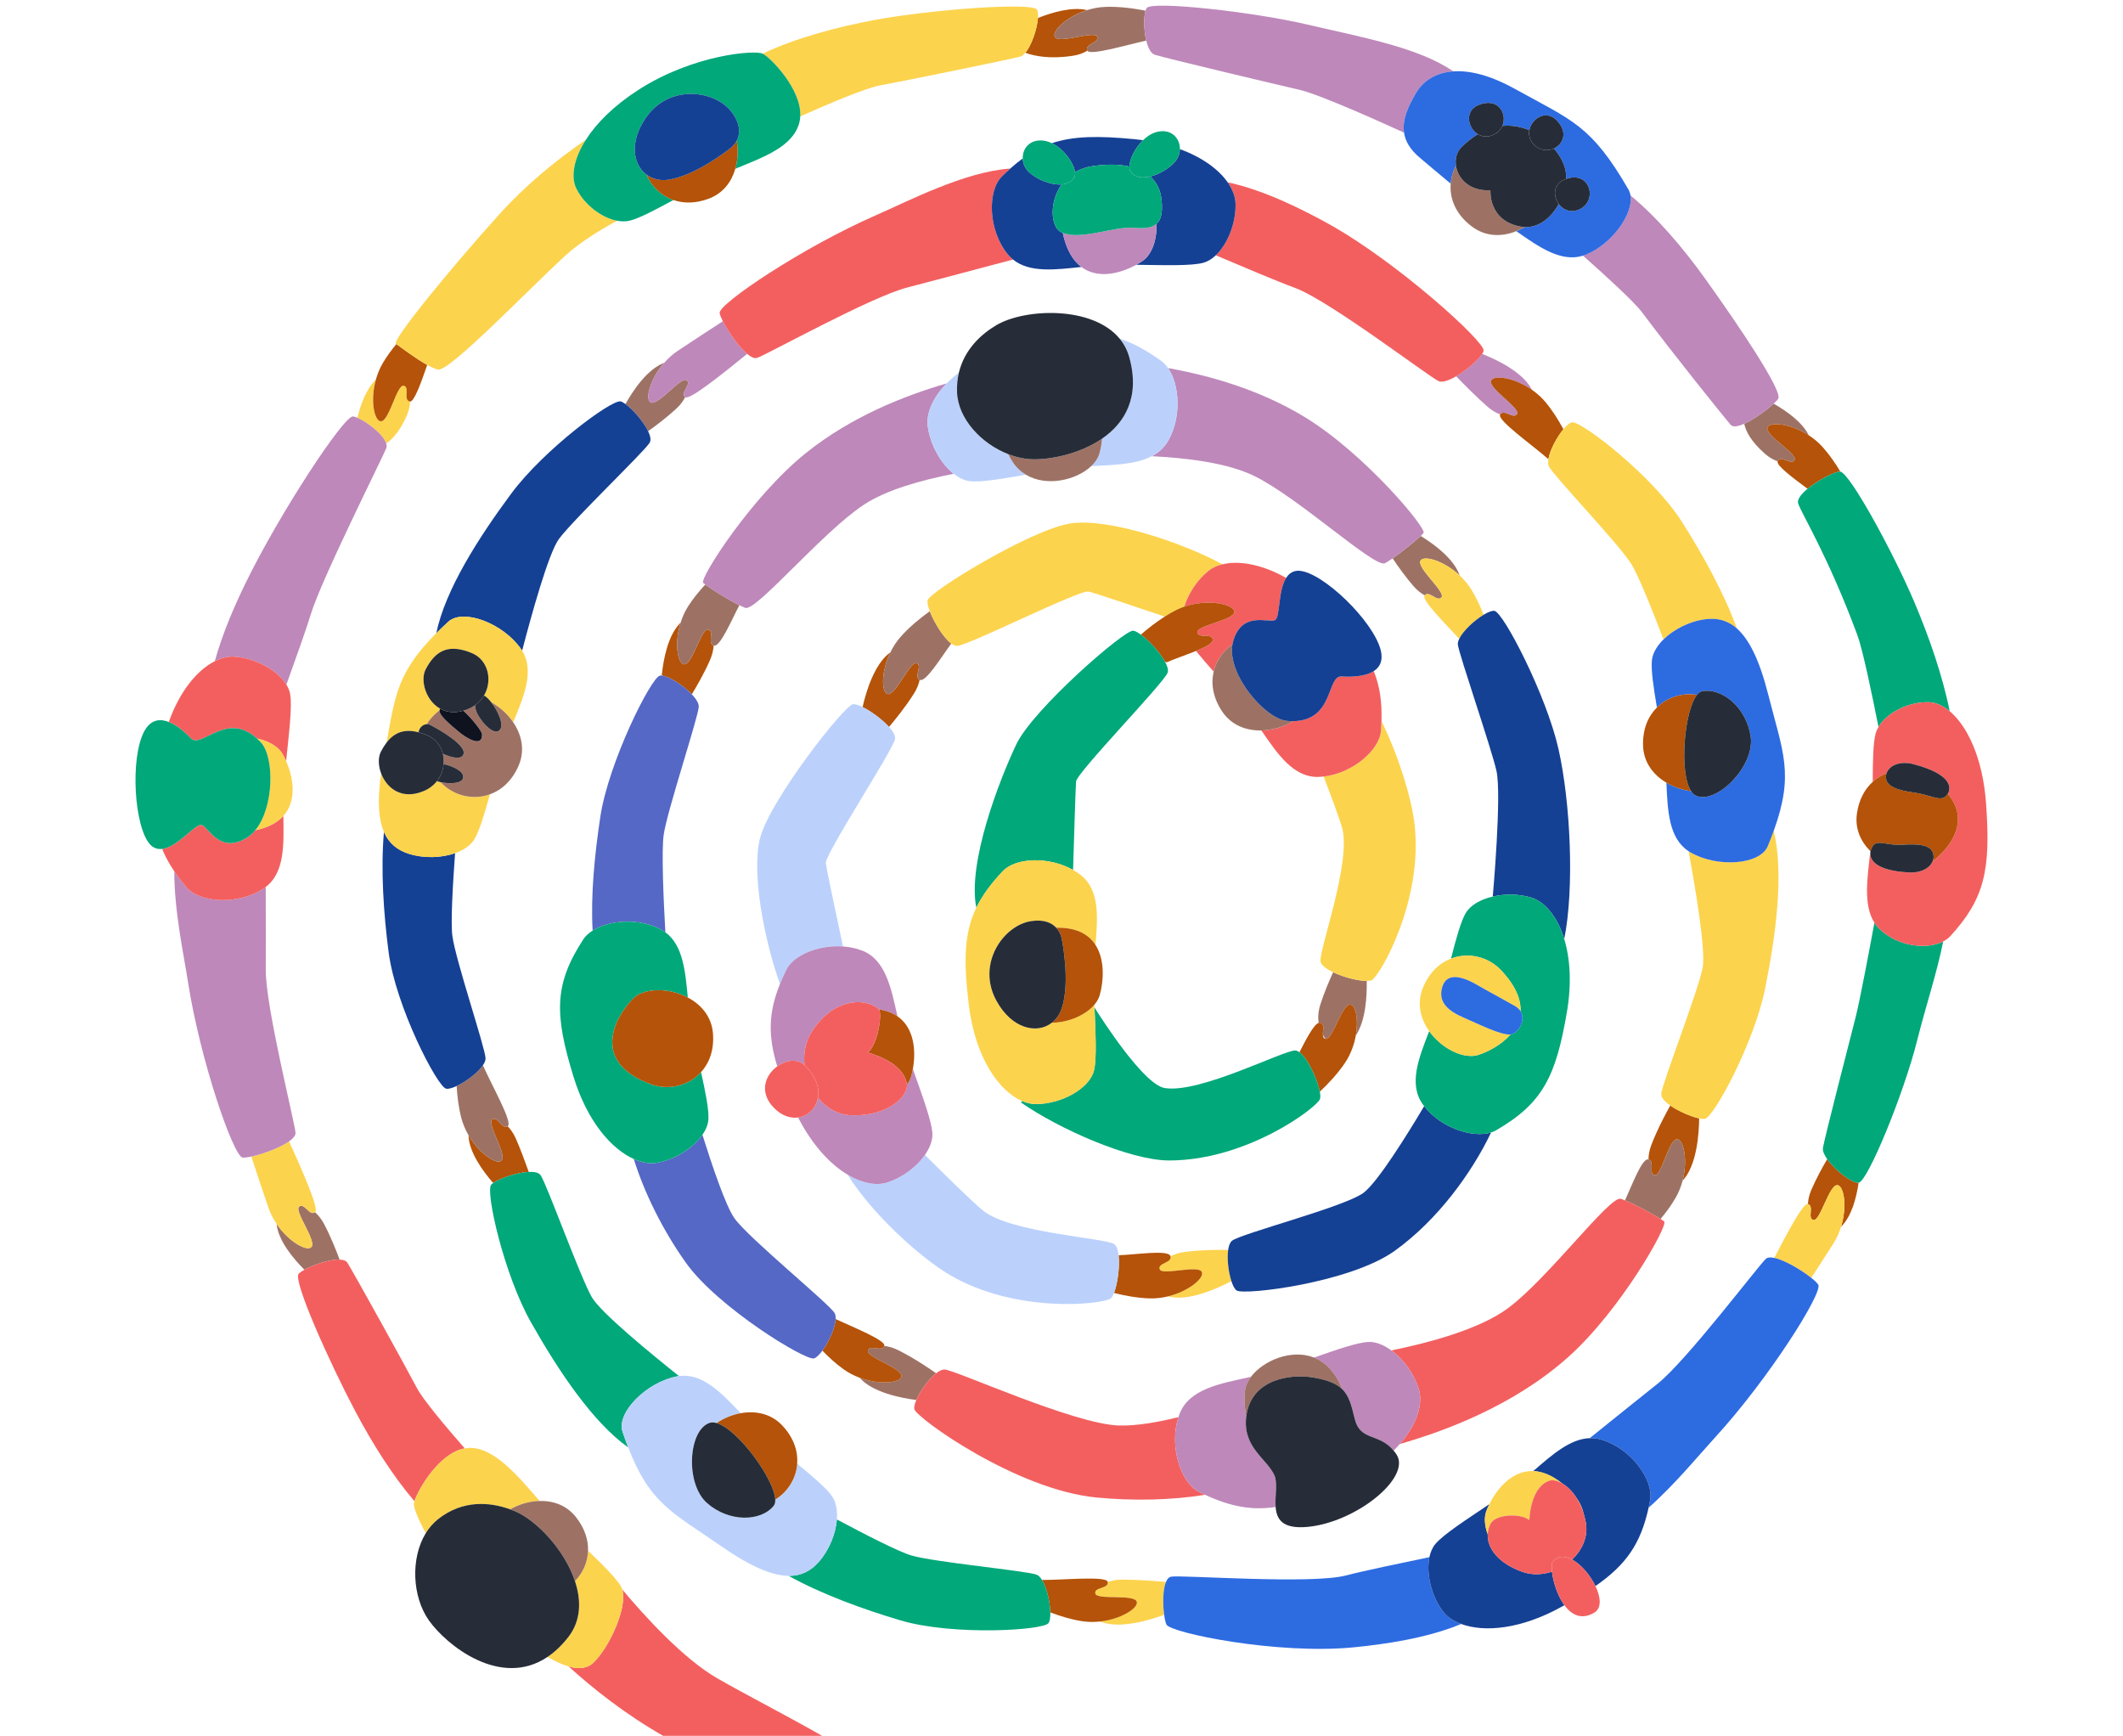 <?xml version="1.0" encoding="UTF-8"?><svg id="uuid-5d123ead-2608-4b79-be4e-1b5689fc6290" xmlns="http://www.w3.org/2000/svg" viewBox="0 0 2871.23 2347.26"><defs><style>.uuid-a39eac87-ae0f-4df6-aeee-aaf4fe82dd24{fill:none;}.uuid-e8e2872a-4fb0-4927-a10a-6316ebaf9fc1{fill:#00a87a;}.uuid-98a0dcf3-c1ef-46b8-9991-eb1e5378dc5b{fill:#f35f5f;}.uuid-76221d50-6f7a-48d1-bdee-164fb5fb93f9{fill:#fcd34d;}.uuid-394b1f68-46f8-46ab-afcc-a8b0b6291a5b{fill:#9d7265;}.uuid-9213d468-34b2-4a12-81fc-981aa45abbc4{fill:#b45309;}.uuid-a121f20b-b55f-417e-9439-6600f80a32ce{fill:#bbd1fc;}.uuid-46e07fbd-14a3-423e-8bdd-ae0e51d71b6d{fill:#be88ba;}.uuid-d38653b6-221f-4f1e-88a7-aed294046270{fill:#154194;}.uuid-9584eb64-ef49-4ca6-9d9e-568c64f27d17{fill:#0f131f;}.uuid-647325cb-ba26-49dd-a5bc-57d2147b4520{fill:#5568c5;}.uuid-b1bcb32e-30dd-4df7-befd-43c206b2953a{fill:#2d6be1;}.uuid-a060e095-8253-49a9-b014-78407b917f72{fill:#262d38;}</style></defs><path class="uuid-a39eac87-ae0f-4df6-aeee-aaf4fe82dd24" d="m1792.95,1404.82s-1.77-1.84-3.83-5.33c.15,2.64,1.03,4.7,3.83,5.33Z"/><path class="uuid-a39eac87-ae0f-4df6-aeee-aaf4fe82dd24" d="m2871.23,0H0v2347.26h896.77c-51.27-29.28-94.67-63.73-127.79-93.8-8.43-2.42-17.91-6.77-28.45-12.88-63.69,42.86-136.61-15.77-160.41-49.33-22.68-31.97-25.08-84.1-4.28-117.99-11.01-20.19-16.7-35.4-16.11-39.96.11-.85.38-1.95.8-3.25-29.41-34.44-56.7-77.68-79.74-121.15-34.74-65.55-85.02-177.41-76.84-186.44,1.44-1.59,4.17-3.47,7.72-5.43-15.64-15.67-35.41-39.58-37.59-62-4.47-6.6-8.36-14.01-11.11-22.07-7.87-22.99-17.06-50.76-23.06-68.99-5.25,1.13-9.49,1.64-11.88,1.34-12.28-1.56-57.35-131.16-73.92-238.25-5.5-35.54-18.54-95.23-18.39-148.79-6.89-10.23-12.32-20.17-16.44-30.28-4.1.47-8.11-.16-11.89-2.39-23.66-13.93-32.03-106.45-15.6-149.48,8.77-22.98,22.94-25.14,36.46-19.82,15.33-43,39.27-70.6,62.23-82.16,10.89-39.54,28.22-78.04,41.2-104.76,46.1-94.9,133.59-227.69,145.7-226.28,1.58.18,3.6.82,5.92,1.8,4.61-18.71,12.32-39.34,25.07-51.63,2.11-7.59,5.19-15.24,9.46-22.47,5.29-8.96,11.69-17.63,18.26-25.56-.2-.15-.39-.28-.55-.4-6.14-4.41,76.19-104.75,140.04-175.35,36.98-40.88,78.32-74.27,116.84-100.58,14.04-22.01,37.25-45.64,70.81-67.26,74.15-47.77,157.2-54.17,168.15-49.11,0,0,0,0,0,0,44.23-20.85,99.23-35.88,152.94-45.83,72.95-13.52,211.94-24.12,218.11-13.61,1.32,2.25,1.69,6.27,1.33,11.23,19.79-7.87,46.13-15.41,66.52-10.69,7.51-2.36,15.61-3.95,24-4.31,18.9-.82,39.02,1.95,54.97,5.09.43-1.42.93-2.61,1.52-3.51,6.66-10.21,144.69,5.23,216.92,22.17,72.37,16.97,150.68,30.76,197.69,63.42,21.74-1.54,49.44,4.89,82.94,23.44,77.26,42.78,103.21,48.52,153.94,136.09,1.44,2.49,2.38,5.26,2.86,8.23,35.8,29.51,70.55,70.02,101.65,113.44,43.2,60.31,105.05,151.57,98.15,161.62-1.11,1.61-3.27,3.9-6.15,6.56,18,10.22,38.65,25.03,47.49,42.72,6.61,4.28,12.99,9.51,18.61,15.75,9.21,10.21,17.37,22.13,24.12,33.37,13.55,3.05,71.77,109.79,100.23,176.92,19.55,46.12,38,98.92,47.61,147.03,23.36,19.54,44.81,62.29,49.27,125.45,6.23,87.98-1.39,127.71-48.48,178.83-2.61,2.83-5.87,5.2-9.6,7.13-8.19,41.78-23.65,87.8-35.09,133.54-18.01,71.97-67.1,191.45-79.22,192.69-.01,0-.02,0-.03,0-3.06,20.78-9.64,45.8-23.77,59.57-2.36,7.62-5.72,15.29-10.28,22.48-9.53,15.02-20.61,32.18-29.97,46.61,4.68,3.72,8.12,7.02,9.48,9.24,6.46,10.56-66.48,126.77-139.7,206.67-21.4,23.35-53.76,62.99-89.79,94.91-10.81,49.06-30.45,77.13-71.88,105.96,7.15,14.91,8.65,29.74-1.43,35.82-17.38,10.48-30.94,3.18-40.55-9.95-.92.52-1.84,1.04-2.77,1.56-56.43,31.56-106.17,35.17-136.8,23.82-47.39,19.77-106.21,27.69-144.43,31.49-104.99,10.45-249.07-19.6-254.21-30.65-1.2-2.59-2.31-7.39-3.1-13.24-18.98,7.04-60.48,19.89-86.77,9.08-7.93.86-16.3.82-24.71-.51-14.61-2.31-29.5-6.92-42.48-11.81.15,6.6-.61,11.95-2.51,14.52-7.24,9.81-129.19,17.28-200.32-3.8-50.76-15.05-106.55-35.45-151.14-60.14-21.48-.23-50.09-11.6-90.13-39.4-66.84-46.42-97.19-57.7-126.79-134.23-48.3-34.48-94.3-103.58-131.49-169.21-36.58-64.55-61.76-176.74-53.84-186,.65-.75,1.58-1.55,2.74-2.38-14.55-16.72-32.84-42.12-33.45-64.77-4-6.9-7.36-14.56-9.55-22.78-3.81-14.29-5.63-29.78-6.43-43.62-5.97,2.82-11.17,4.29-14.29,3.59-11.9-2.64-68.17-111.09-77.74-184.67-6.82-52.5-10.79-111.77-6.3-162.54-7.29-16.95-9.22-42.02-3.8-79.09-3.98-10.56-4.21-21.83-.26-29.47,2.41-4.67,4.96-8.75,7.67-12.25,11.4-64.14,14.97-95.56,67.18-147.88,11.94-58.13,56.46-128.2,101.37-188.8,44.18-59.6,136.53-128.11,148.2-124.62,1.67.5,3.82,1.74,6.26,3.53,10.92-19.4,29.94-47.38,52.39-55.7,5.25-6.01,11.42-11.65,18.5-16.37,20.22-13.48,44.73-29.44,60.83-39.89-2.43-4.79-4.01-8.75-4.32-11.15-1.62-12.27,112.19-88.91,211.52-132.24,42.19-18.41,119.48-58.85,181.56-63.09,5.68-5.07,11.26-9.62,16.84-13.67-.43-12.96,8.81-25.52,26.44-24.25,4.42.32,8.75,1.63,12.89,3.63,29.31-9.82,63.2-10.09,111.77-5.43,3.97.38,7.85.84,11.66,1.36,5.99-5.78,13.07-10.2,20.73-11.62,18.51-3.43,29.32,9.79,29.05,23.7,30.89,11.31,52.65,27.8,64.59,44.86,50.21,10.73,103.08,37.7,136.67,56.33,92.26,51.18,211.58,159.35,209.52,171.36-.21,1.24-.89,2.73-1.94,4.39,20.11,7.98,55.34,24.8,67.2,48.43,6.55,4.55,12.84,10.07,18.32,16.6,9.5,11.33,17.73,24.58,24.31,36.78,4.21-5.08,8.3-8.62,11.42-9.31,11.9-2.65,108.84,71.72,148.69,134.3,28.43,44.66,57.15,96.65,74.6,144.55,16.06,14.27,30.19,41.62,42.17,88.87,19.99,78.88,35.49,107.32,7.62,184.49,13.83,57.71,3.21,140.04-11.78,213.97-14.75,72.71-69.34,173.91-81.4,175.7-1.83.27-4.51.01-7.72-.66-.18,20.25-2.97,63.6-22.44,84.31-2.02,7.72-5.04,15.52-9.28,22.91-5.85,10.18-13.11,20.01-20.46,28.83,2.3,1.47,4.01,2.67,4.9,3.47,5.63,5.04-58.6,119.61-129.58,183.05-74.63,66.7-168.14,100.53-228.04,117.84-2.59,2.96-5.36,5.9-8.32,8.83,1.32,1.59,2.62,3.34,3.88,5.26,20.34,30.91-54,91.43-119.67,97.88-34.57,3.4-42.5-10.08-43.79-26.85-32.15,4.8-60.51-.33-95.47-16.48-45.53,7.34-97.35,8.42-147.03,3.63-108.4-10.45-243.45-107.61-246.13-119.5-.63-2.77.45-7.2,2.67-12.35-21.56-2.77-59.37-10.31-76.6-30.07-7.48-2.78-14.95-6.55-21.88-11.5-10.31-7.37-20.05-16.33-28.56-25.15-4.1,5.61-8.19,9.6-11.39,10.49-11.75,3.25-130.45-69.13-173.4-129.63-30.95-43.6-55.76-93.53-70.3-140.01-29.75-13.32-62.71-50.13-81.52-111.26-25.98-84.41-26.43-124.96,13.32-185.85,2.91-4.46,7.23-8.43,12.54-11.79-2.72-47.88,2.74-102.89,10.45-154.06,11.06-73.36,68.58-188.26,80.53-190.66.73-.15,1.56-.17,2.49-.09,2.24-22.15,8.44-54.99,25.5-71.5,2.39-7.61,5.77-15.27,10.36-22.44,6.66-10.41,14.86-20.36,23.02-29.14-1.28-.97-2.26-1.77-2.85-2.36-5.35-5.33,64.98-116.27,139.28-175.78,61.14-48.97,132.74-77.2,190.1-93.9,4.81-4.93,10.29-9.78,16.44-14.47,7.6-31.95,30.77-52.48,50.72-64.27,38.29-22.63,129.78-26.59,166.7,18.29,18.31,5.89,36.34,15.76,56.44,30.26,3.36,2.43,6.39,5.67,9.05,9.53,56.25,10.06,123.85,29.04,184.99,66.33,81.27,49.56,165.16,150.64,160.53,156.61-.7.9-2.06,2.29-3.91,4.03,18.96,11.65,45.26,31.17,52.67,53.38,5.83,5.44,11.28,11.79,15.77,19.02,6.68,10.76,12.23,22.79,16.69,34.2,5.94-3.6,11.25-5.72,14.55-5.3,12.09,1.52,70.25,113.99,86.62,186.35,16.46,72.72,21.76,189.16,7.88,257.41,7.87,25.72,10.39,59.19,3.67,98.67-14.83,87.06-32.69,123.47-95.61,159.93-2.11,1.22-4.44,2.21-6.94,3-25.93,54.3-72.31,118.51-130.44,160.11-60.33,43.18-203.73,60.46-213.78,53.56-2.6-1.79-5.05-6.52-7.05-12.7-17.44,9.29-57.84,28.18-85.79,20.74-7.75,1.88-16.06,2.93-24.57,2.7-16.54-.45-33.82-3.7-48.4-7.35-1.34,3.45-2.81,6.03-4.32,7.31-9.3,7.87-127.17,21.69-218.07-31.86-40.08-23.61-105.28-82.78-137.77-135.35-23.17-13.81-47.49-39.26-67.02-77.37-10.13,1.43-21.71-2.05-32.27-12.61-21.54-21.54-12.14-44.91,4.03-56.61-12.64-41.01-12-72.41,3.67-111.34-21.3-59.27-38.92-150.64-26.87-197.43,13.13-50.99,113.7-179.54,125.81-180.95,2.78-.32,7.39,1.19,12.81,3.89,4.77-21.06,15.99-58.61,37.58-74,3.49-7.17,7.98-14.24,13.59-20.65,11.86-13.57,26.84-25.69,39.72-34.91-2.46-6.41-3.69-11.81-2.98-14.79,2.8-11.86,142.09-96.93,194.25-104.1,51.28-7.04,149.42,25.63,204.54,55.42,21.8-5.32,52.61-.48,86.13,18.4,3-4.7,7.03-8.13,12.6-9.33,26.84-5.8,95.7,56.56,112.78,99.33,7.56,18.93,2.7,29.86-6.89,36.04,8.13,20.02,11.28,41.37,10.48,67.71,23.17,47.1,40.2,102.82,44.46,137.52,12.86,104.72-46.8,207.3-57.73,212.69-1.49.74-3.81,1.08-6.71,1.08.4,20.59-1.37,53.64-14.75,73.69-2.15,12.08-6.7,25.16-14.5,36.86-9.81,14.72-22.78,28.44-34.19,39.17.81,4.29.96,7.77.23,9.87-4.02,11.5-98.6,83.19-204.1,83.14-52.65-.02-149.16-42.65-200.23-78.39l1.47-1.96c-30.71-13.16-63.36-57.79-72.13-130.45-7.14-59.17-6.38-96.62,10.21-130.97-12.29-61.11,31.46-173.35,54.05-220.9,22.59-47.56,145.78-154.63,157.93-153.71,2.53.19,6.27,2.16,10.54,5.28,8.95-7.75,20.16-16.63,32.28-24.36-37.09-12.57-94.96-32.03-102.93-33.91-11.86-2.8-162.89,73.06-177.85,73.58-2.36.08-5.05-1.11-7.88-3.21-13.21,17.72-34.35,52.77-42.64,49.17-.06-.03-.11-.06-.17-.09-1.18,5.66-3.52,11.91-7.66,18.49-11.77,18.68-26.46,36.6-33.77,45.17,5.43,6.03,8.81,11.78,8.16,16.01-2.24,14.8-95.01,156.07-93.6,168.17,1,8.62,15.15,75.09,23.22,112.69,8.61.61,17.18,2.31,25.29,5.34,32.17,12.02,39.83,50.66,48.33,89.05,23.35,16.03,25.1,47.98,20.88,71.26,12.21,34.9,25.43,69.92,26.38,87.04.52,9.3-3.33,19.51-10.08,29.19,26.03,25.97,62.92,62.3,77.97,74.76,37.22,30.83,165.7,37.37,178.04,45.84,3.33,2.29,5.2,8.13,5.98,15.58l.66-.62c20.54-.35,66.77-7.96,69.45,1.34.02.06.02.12.04.19,5.12-2.7,11.42-4.88,19.13-5.88,23.69-3.08,48.89-2.95,58.85-2.75.8-5.59,2.42-10.03,5.07-12.28,11.42-9.67,150.46-45.36,177.36-64.5,19.28-13.72,60.72-80.75,82.65-117.64-.59-.77-1.19-1.53-1.75-2.32-19.74-27.41-5.46-63.05,8.59-99.08-11.77-16.54-17.21-37.47-8.48-58.75,8.49-20.71,22.44-33.44,37.93-39.39,6.79-26.51,13.28-50.31,19.92-61.54,6.36-10.77,20.18-18.53,36.57-22.34h0s12.35-137.95,4.97-170.13c-7.38-32.18-50.03-155.5-52.14-170.32-.33-2.33.36-5.1,1.82-8.11-20.16-21.87-51.63-53.01-46.81-58.64.04-.05.09-.09.13-.14-5.07-2.79-10.36-6.85-15.44-12.74-11.01-12.76-21.09-27.01-27.94-37.27-4.01,2.78-7.61,5.07-10.38,6.52-13.71,7.15-115.95-88.09-176.86-117.96-35.99-17.65-91.27-24.41-138.47-26.71-21.75,11.41-52.08,11.82-81.87,13.39-19.85,18.84-60.19,28.59-88.44,11.65-31.44,5.45-60.82,10.48-75.67,8.79-7.41-.84-14.93-4.47-21.98-10.04-43.41,8.46-90.95,21.65-121.45,41.79-56.61,37.38-145.89,144.86-160.4,139.52-2.21-.81-4.94-2.04-7.99-3.55-10.42,19.59-25.97,56.92-34.64,54.6-.06-.02-.12-.04-.18-.06-.33,5.78-1.71,12.3-4.83,19.42-7.97,18.18-18.35,36.11-24.69,46.49,5.84,6.14,9.71,12.27,9.39,16.95-1.02,14.93-42.29,139.53-47.3,172.16-3.36,21.85-.26,90.04,2.16,132.69,23.88,17.52,26.96,52.76,30.35,88.22,17.96,9.46,32.24,25.7,34.04,48.63,1.75,22.32-4.97,39.97-16.12,52.26,5.88,26.73,10.81,50.9,9.94,63.92-.46,6.91-3.38,14.02-8.07,20.82,12.63,40.31,31.44,96.3,43.31,112.92,19.19,26.86,127.75,115.23,135.4,128.09,1.2,2.02,1.63,4.85,1.44,8.19,27.02,12.43,68.04,29.07,65.76,36.13-.02.06-.05.12-.07.18,5.75.62,12.2,2.34,19.15,5.82,22.06,11.05,43.54,25.82,51.08,31.16,4.16-3.27,8.14-5.23,11.45-5.08,14.95.66,174.96,73.94,235.85,75.7,23.77.69,53.24-4.6,80.34-11.29.43-1.34.89-2.66,1.39-3.97,13-34.47,55.62-41.48,96.76-50.58,16.49-21.84,54.67-38.1,85.32-26.03,30.12-10.54,58.27-20.33,73.2-21.11,10.01-.52,21.02,3.87,31.35,11.43,50.41-10.21,119.08-28.44,157.68-57.04,54.51-40.38,137.84-152.54,152.62-147.98,1.62.5,3.54,1.21,5.66,2.07,9.46-20.27,22.95-57.21,31.6-55.34.07.01.12.04.19.05.05-5.78,1.12-12.37,3.9-19.63,8.58-22.45,20.74-44.69,25.59-53.26-7.61-5.33-12.81-11.08-12.21-16.12,1.77-14.86,49.27-137.22,55.92-169.56,4.79-23.28-10.18-110.93-18.94-158.21-26.98-17.7-28.34-55.06-30.04-92.68-17.46-10.36-30.91-27.29-31.54-50.28-.62-22.38,6.98-39.67,18.73-51.38-4.52-26.99-8.23-51.38-6.71-64.34,1.12-9.51,6.94-19.17,15.64-27.72-15.23-39.91-34.32-87.59-44.09-102.85-17.81-27.8-103.83-117.62-110.81-130.85-1.29-2.44-1.45-5.94-.79-10.02-20.11-17.96-69.98-53.02-65.32-60.38.04-.06.08-.1.11-.16-5.41-2.04-11.23-5.3-17.09-10.41-13.49-11.75-30.57-28.89-42.47-41.14-9.7,5.6-18.8,8.82-23.72,6.52-13.56-6.33-149-109.74-194.45-126.17-20.69-7.48-75.44-30.56-106.9-43.95-5.17,4.89-10.81,8.41-16.68,10.03-16.52,4.56-53.93,3.2-90.9,2.77-20.71,11.42-51.55,19.96-74.19,2.95-35.01,3.76-69.99,8.21-92.47-10.04-33.05,8.8-118,31.39-143.41,37.94-48.53,12.51-188.01,89.84-202.56,95.01-3.58,1.27-8.37-1.01-13.58-5.36-29.89,24.2-77.86,63.13-83.61,58.53-.05-.04-.09-.09-.14-.13-2.62,5.16-6.51,10.58-12.23,15.84-13.08,12.04-27.85,23.11-37.96,30.28,3.09,6.42,4.26,12.1,2.05,15.67-7.9,12.71-102.79,103.4-122.52,129.87-14.2,19.05-37.8,104.78-49.91,151.32,16.94,27.47,2.33,61.88-12.08,96.67,11.42,16.78,16.42,37.82,7.26,58.91-8.93,20.53-23.13,32.97-38.75,38.59-7.35,26.36-14.33,50.02-21.2,61.11-5.04,8.14-14.42,14.42-25.92,18.47-3.12,42.61-6.05,93.88-3.66,111.84,4.35,32.72,44.18,150.54,44.89,165.49.13,2.76-1.2,5.99-3.54,9.41,10.6,24.79,40.9,77.68,33.56,82.37-.06.04-.11.06-.17.09,4.04,4.14,7.92,9.56,11.07,16.68,5.82,13.16,12.27,30.48,17.48,45.15,7.56-.36,13.63.82,16.09,4.44,8.41,12.38,52.85,135.88,69.04,164.65,11.66,20.71,80.46,77.03,118.1,106.97,31.98-4.35,57.51,22.96,83.47,50.24,19.97-3.64,41.23.32,56.79,17.25,15.15,16.48,20.76,34.51,19.57,51.07,21.12,17.4,39.92,33.38,47.27,44.15,5.4,7.91,7.33,19.02,6.38,31.18,37.68,20.13,83.36,43.59,100.75,48.69,31.68,9.29,155.52,20.64,169.48,26.05,2.58,1,4.99,3.53,7.17,7.05,26.96.36,87.6-5.9,88.91,2.71.01.07,0,.13.02.19,5.42-2.01,11.95-3.36,19.73-3.36,17.87.02,42,1.74,59.01,3.18,1.66-3.96,3.95-6.61,7.02-7.13,14.75-2.52,189.64,10.71,236.36-1.65,21.27-5.63,79.42-17.82,112.91-24.73,1.46-6.96,4.1-13.06,8-17.74,10.99-13.16,42.51-33.33,73.16-54.03,10.52-21.18,31.02-45.76,59.32-44.66,24.99-21.59,49.6-43.65,76.37-44.51,31.66-25.47,75.68-60.85,91.47-73.36,39.28-31.12,135.41-158.38,146.61-169,2.31-2.19,6.43-2.44,11.55-1.37,17.13-33.31,39.09-74.57,45.27-72.94.06.02.12.04.18.06.31-5.78,1.66-12.31,4.75-19.44,6.68-15.4,15.09-30.62,21.34-41.25-4.06-5.72-6.44-11.13-5.77-15.15,2.44-14.77,36.28-145.44,44.38-177.44,5.55-21.93,17.98-87.84,25.24-127.14-15.37-24.08-9.43-60.79-5.52-96.78-12.9-12.81-21.04-30.14-18.19-50.58,2.65-19.03,10.65-33.36,21.41-43.12.1-27.56.51-52.43,3.87-65.05.84-3.14,2.17-6.21,3.92-9.17-8.72-44.04-21.43-105.03-28.5-124.09-39.98-107.74-75.41-163.92-80.11-178.13-1.77-5.36,4.08-12.72,12.72-19.85-20.77-15.37-42.56-31.79-40.55-37.18-5.48-1.88-11.34-5.07-17.22-10.25-19.05-16.8-25.9-30.66-27.89-40.52-8.35,3.73-15.4,4.99-18.5,1.33-9.68-11.42-75.75-93.31-119.77-152.08-10.52-14.05-47.49-47.89-79.8-76.52-29.92,9.32-59.85-11.96-90.18-33.13-18.84,7.54-40.47,7.91-59.09-5.58-22.77-16.49-31.29-38.37-29.67-58.68-17.46-14.35-32.44-27.38-41.31-34.72-13.62-11.26-20.06-22.7-21.78-34.28-20.16-9.25-112.4-51.2-140.99-57.82-32.16-7.45-181.98-42.96-196.22-47.55-5.31-1.71-9.1-9.49-11.42-19.11-28.27,6.33-75.8,20.44-79.71,13.68-4.94,3.02-11.13,5.51-18.87,6.74-31.62,5.02-52.99.44-64.93-3.94-2.28,2.7-4.64,4.56-7.01,5.2-14.44,3.91-157.29,33.05-189.77,38.97-19.35,3.53-69.9,25.04-107.62,41.86-.14,2.71-.52,5.38-1.17,8-8.22,33.03-48.51,47.02-86.69,62.86-5.03,17.47-16.31,32.94-35.6,40.27-17.96,6.83-34.37,6.71-48.1,1.96-24.21,13.16-46.22,24.76-58.89,27.89-5.4,1.33-11.31,1.29-17.39.13-26.51,14.4-52.07,30.71-70.64,47.79-49.92,45.93-156.11,156.44-171.29,153.47-3.87-.76-9.07-3.11-14.77-6.27-8.43,24.33-17.53,49.81-23.25,49.51-.16,5.79-1.44,12.34-4.63,19.5-9.3,20.87-19.27,31.61-27.6,37.08.76,2.39.84,4.61.06,6.56-5.58,13.88-88,178.03-101.95,224.3-5.51,18.29-21.39,62.89-33.1,95.36,2.53,4.11,4.28,8.34,5.06,12.61,3.06,16.87-1.67,54-5.43,90.78,9.51,21.65,15.24,53.14-3.75,74.16.64,38.13,2.09,76.29-23.81,96.04.08,40.13.14,92.85.04,112.17-.28,50.11,38.92,204.71,40.2,220.09.32,3.78-3.12,7.83-8.65,11.77,15.78,35.07,41.19,91.39,35.27,95.78-.05.04-.11.07-.16.1,4.32,3.85,8.57,8.99,12.2,15.87,9.24,17.48,16.78,36.68,20.97,48.12,4.95.19,8.77,1.45,10.56,4.24,8.06,12.61,78.63,140.17,94.01,169.39,8.35,15.86,38.71,51.97,64.72,81.67,1.61-.29,3.22-.5,4.85-.6,34.12-2.06,67.51,38.31,96.32,71.68,18.24-.48,36.46,5.64,49.28,21.9,11.89,15.09,16.69,30.78,16.27,45.31,6.25,6.05,12.29,11.93,17.84,17.51l.26-.16s.47.63,1.36,1.79c11.28,11.4,20.35,21.41,24.78,28.7.84,1.39,1.51,2.95,2.03,4.66,31.1,37.11,82.85,93.81,128.65,120.2,34.57,19.92,96.26,51.72,141.58,77.67h1759.45V0Z"/><path class="uuid-a39eac87-ae0f-4df6-aeee-aaf4fe82dd24" d="m1575.69,894.93c3.2,5.9,4.73,11.15,3.48,14.68-5.02,14.1-122.96,135.14-123.88,147.3-.62,8.25-2.72,76.53-4.01,119.51,3.52,1.99,6.91,4.22,10.11,6.7,26.1,20.17,23.34,57.1,20.21,94.72,13.09,20.3,10.95,49.3,5.74,67.79-1.28,4.55-3.77,8.92-7.19,12.97.05,1.3.1,2.6.15,3.9,9.84,15.69,66.51,104.27,94.98,108.86,47.71,7.7,161.76-51.84,176.69-50.78,1.74.12,3.58.96,5.46,2.34,8.85-17.18,19.05-37.16,25.98-39.73-1.03-6.82-.78-15.11,2.28-24.72,5.17-16.25,12.14-32.5,17.31-43.72-9.13-4.33-16.02-9.38-16.98-14.32-2.86-14.69,42.37-135.13,28.94-181.55-3.84-13.28-14.29-41.36-24.83-68.77-2.35.26-4.7.44-7.07.51-33.77.9-55.2-30.95-77.09-62.83-20.29.43-40.66-6.84-53.35-26.03-12.35-18.68-15.03-37.37-11.24-53.52-8.76-9.94-17.03-19.46-23.87-27.97-13.59,5.59-30.06,11.07-39.63,15.39l-2.19-.7Z"/><path class="uuid-394b1f68-46f8-46ab-afcc-a8b0b6291a5b" d="m1802.98,1314.73c-5.17,11.23-12.14,27.47-17.31,43.72-3.06,9.61-3.31,17.9-2.28,24.72.81-.3,1.57-.37,2.28-.16,6.42,1.85,3.12,10.6,3.45,16.49,2.06,3.48,3.83,5.33,3.83,5.33,9.07,2.02,22.17-47.37,33.26-46.36,7.18.65,11.4,19.51,7.45,41.75,13.38-20.06,15.15-53.1,14.75-73.69-11.21.02-31.09-4.99-45.43-11.79Z"/><path class="uuid-9213d468-34b2-4a12-81fc-981aa45abbc4" d="m1202.33,983c7.3-8.57,22-26.49,33.77-45.17,4.15-6.58,6.48-12.83,7.66-18.49-8.5-3.99,4.46-19.34-4.21-22.49-8.73-3.18-28.15,44.08-39.01,41.64-8.55-1.92-9.26-29.88,3.64-56.38-21.59,15.39-32.8,52.94-37.58,74,11.45,5.7,26.53,16.68,35.72,26.89Z"/><path class="uuid-9213d468-34b2-4a12-81fc-981aa45abbc4" d="m1826.21,1358.46c-11.09-1.01-24.19,48.38-33.26,46.36-2.8-.62-3.68-2.69-3.83-5.33-.33-5.9,2.97-14.65-3.45-16.49-.71-.2-1.47-.14-2.28.16-6.93,2.57-17.13,22.55-25.98,39.73,11.36,8.33,24.42,36.85,27.55,53.35,11.41-10.73,24.38-24.46,34.19-39.17,7.8-11.7,12.36-24.78,14.5-36.86,3.95-22.24-.27-41.1-7.45-41.75Z"/><path class="uuid-394b1f68-46f8-46ab-afcc-a8b0b6291a5b" d="m1200.55,938.48c10.86,2.44,30.28-44.81,39.01-41.64,8.67,3.16-4.3,18.5,4.21,22.49.06.03.11.06.17.09,8.28,3.6,29.43-31.45,42.64-49.17-10.6-7.88-23.27-28.6-29.08-43.71-12.88,9.22-27.85,21.35-39.72,34.91-5.61,6.41-10.09,13.48-13.59,20.65-12.9,26.49-12.19,54.45-3.64,56.38Z"/><path class="uuid-394b1f68-46f8-46ab-afcc-a8b0b6291a5b" d="m1911.41,792.31c5.08,5.89,10.37,9.95,15.44,12.74,6.3-6.96,17.19,9.93,22.74,2.56,5.59-7.42-33.92-39.81-28.41-49.48,4.34-7.61,31.29-.11,52.85,19.98-7.41-22.2-33.71-41.72-52.67-53.38-7.96,7.48-25.04,21.41-37.89,30.31,6.85,10.26,16.93,24.51,27.94,37.27Z"/><path class="uuid-76221d50-6f7a-48d1-bdee-164fb5fb93f9" d="m1921.18,758.12c-5.51,9.67,34,42.06,28.41,49.48-5.56,7.37-16.44-9.52-22.74-2.56-.04.05-.09.09-.13.14-4.82,5.64,26.64,36.78,46.81,58.64,5.27-10.92,20.51-24.96,32.97-32.5-4.46-11.41-10.01-23.44-16.69-34.2-4.49-7.23-9.93-13.58-15.77-19.02-21.56-20.09-48.51-27.59-52.85-19.98Z"/><path class="uuid-9213d468-34b2-4a12-81fc-981aa45abbc4" d="m935.62,938.89c6.34-10.38,16.73-28.31,24.69-46.49,3.12-7.13,4.5-13.65,4.83-19.42-9-2.68,1.54-19.79-7.51-21.62-9.11-1.84-21.27,47.78-32.37,46.98-8.74-.63-13.61-28.17-4.8-56.29-17.07,16.51-23.26,49.35-25.5,71.5,9.56.83,29.02,13.09,40.66,25.34Z"/><path class="uuid-394b1f68-46f8-46ab-afcc-a8b0b6291a5b" d="m925.26,898.34c11.1.8,23.27-48.82,32.37-46.98,9.04,1.83-1.49,18.94,7.51,21.62.06.02.12.04.18.06,8.67,2.32,24.22-35.01,34.64-54.6-14.86-7.35-37.51-21.46-46.12-27.97-8.16,8.79-16.37,18.74-23.02,29.14-4.59,7.17-7.98,14.83-10.36,22.44-8.81,28.12-3.94,55.66,4.8,56.29Z"/><path class="uuid-394b1f68-46f8-46ab-afcc-a8b0b6291a5b" d="m876.53,583.08c10.11-7.18,24.88-18.24,37.96-30.28,5.72-5.27,9.61-10.69,12.23-15.84-7.16-6.08,9.36-17.5,1.82-22.81-7.6-5.35-38.69,35.19-48.54,29.99-7.75-4.09-1.12-31.27,18.26-53.47-22.46,8.31-41.47,36.29-52.39,55.7,9.82,7.24,24.3,23.52,30.65,36.72Z"/><path class="uuid-46e07fbd-14a3-423e-8bdd-ae0e51d71b6d" d="m880.01,544.14c9.84,5.2,40.94-35.34,48.54-29.99,7.54,5.31-8.98,16.74-1.82,22.81.05.04.09.09.14.13,5.75,4.6,53.73-34.33,83.61-58.53-11.86-9.88-25.91-30.41-32.88-44.15-16.1,10.45-40.61,26.41-60.83,39.89-7.08,4.72-13.26,10.37-18.5,16.37-19.38,22.2-26.01,49.38-18.26,53.47Z"/><path class="uuid-76221d50-6f7a-48d1-bdee-164fb5fb93f9" d="m1661.03,1690.22c-9.96-.21-35.16-.33-58.85,2.75-7.71,1-14.01,3.19-19.13,5.88,2.35,9.1-17.74,8.89-14.65,17.58,3.12,8.75,51.9-6.42,56.95,3.5,3.97,7.81-17.11,26.19-45.75,33.14,27.95,7.44,68.35-11.45,85.79-20.74-3.92-12.13-6.11-29.87-4.35-42.12Z"/><path class="uuid-9213d468-34b2-4a12-81fc-981aa45abbc4" d="m1625.34,1719.93c-5.04-9.92-53.83,5.25-56.95-3.5-3.1-8.69,16.99-8.49,14.65-17.58-.02-.06-.02-.12-.04-.19-2.68-9.29-48.91-1.68-69.45-1.34l-.66.62c1.63,15.65-1.57,38.42-6.27,50.48,14.57,3.65,31.85,6.9,48.4,7.35,8.51.23,16.82-.82,24.57-2.7,28.64-6.95,49.72-25.33,45.75-33.14Z"/><path class="uuid-76221d50-6f7a-48d1-bdee-164fb5fb93f9" d="m1286.57,870.26c2.83,2.11,5.51,3.3,7.88,3.21,14.96-.52,165.98-76.37,177.85-73.58,7.97,1.88,65.84,21.35,102.93,33.91,4.95-3.15,10.05-6.12,15.22-8.74,3.69-1.87,7.46-3.43,11.27-4.74,5.41-17.53,17.07-35.68,32.21-48.04,5.16-4.21,11.72-7.34,19.38-9.21-55.12-29.79-153.26-62.46-204.54-55.42-52.16,7.16-191.46,92.23-194.25,104.1-.7,2.98.52,8.38,2.98,14.79,5.8,15.11,18.48,35.83,29.08,43.71Z"/><path class="uuid-d38653b6-221f-4f1e-88a7-aed294046270" d="m1926.1,1495.8c-21.93,36.89-63.37,103.92-82.65,117.64-26.9,19.14-165.94,54.83-177.36,64.5-2.65,2.24-4.27,6.69-5.07,12.28-1.75,12.25.44,29.99,4.35,42.12,2,6.18,4.45,10.91,7.05,12.7,10.05,6.9,153.45-10.38,213.78-53.56,58.13-41.6,104.51-105.81,130.44-160.11-25.04,7.84-67.67-6.07-90.54-35.56Z"/><path class="uuid-d38653b6-221f-4f1e-88a7-aed294046270" d="m1973.52,863.83c-1.45,3.01-2.15,5.78-1.82,8.11,2.1,14.82,44.76,138.14,52.14,170.32,7.38,32.18-4.97,170.13-4.97,170.13h0c16.28-3.79,35.1-3.68,51.7,1.26,18.22,5.41,35.47,25.14,44.96,56.14,13.88-68.25,8.58-184.69-7.88-257.41-16.38-72.36-74.53-184.83-86.62-186.35-3.29-.41-8.6,1.7-14.55,5.3-12.46,7.54-27.7,21.59-32.97,32.5Z"/><path class="uuid-a121f20b-b55f-417e-9439-6600f80a32ce" d="m1140.11,1279.88c-8.07-37.6-22.21-104.08-23.22-112.69-1.41-12.11,91.36-153.38,93.6-168.17.64-4.23-2.74-9.99-8.16-16.01-9.19-10.21-24.27-21.19-35.72-26.89-5.42-2.7-10.03-4.21-12.81-3.89-12.11,1.41-112.67,129.96-125.81,180.95-12.05,46.8,5.57,138.16,26.87,197.43,2.5-6.2,5.37-12.6,8.64-19.25,9.63-19.61,43.4-33.81,76.61-31.47Z"/><path class="uuid-e8e2872a-4fb0-4927-a10a-6316ebaf9fc1" d="m1757.42,1422.89c-1.89-1.38-3.73-2.22-5.46-2.34-14.93-1.05-128.98,58.48-176.69,50.78-28.47-4.59-85.14-93.17-94.98-108.86,1.34,35.02,3.18,69.41-.76,85.18-6.05,24.19-43.84,45.35-78.61,45.35-5.96,0-12.22-1.38-18.58-4.1l-1.47,1.96c51.06,35.74,147.58,78.37,200.23,78.39,105.5.04,200.07-71.64,204.1-83.14.73-2.1.59-5.58-.23-9.87-3.13-16.5-16.2-45.02-27.55-53.35Z"/><path class="uuid-76221d50-6f7a-48d1-bdee-164fb5fb93f9" d="m1790.12,1050.08c10.54,27.41,20.98,55.49,24.83,68.77,13.44,46.42-31.8,166.86-28.94,181.55.96,4.94,7.85,9.99,16.98,14.32,14.34,6.8,34.22,11.82,45.43,11.79,2.9,0,5.22-.35,6.71-1.08,10.93-5.39,70.59-107.97,57.73-212.69-4.26-34.7-21.29-90.43-44.46-137.52-.13,4.18-.35,8.49-.67,12.93-1.87,25.9-38.2,57.51-77.6,61.92Z"/><path class="uuid-a121f20b-b55f-417e-9439-6600f80a32ce" d="m1512.89,1697.94c-.78-7.45-2.65-13.29-5.98-15.58-12.33-8.48-140.82-15.01-178.04-45.84-15.05-12.46-51.94-48.79-77.97-74.76-11.31,16.22-30.79,30.94-51.59,37.38-14.35,4.44-33.18,1.11-52.85-10.62,32.49,52.57,97.69,111.74,137.77,135.35,90.9,53.55,208.77,39.73,218.07,31.86,1.51-1.28,2.98-3.86,4.32-7.31,4.7-12.06,7.9-34.83,6.27-50.48Z"/><path class="uuid-98a0dcf3-c1ef-46b8-9991-eb1e5378dc5b" d="m1601.7,820.33c32.94-11.34,67.92-2.84,67.62,7.14-.33,11.13-50.92,18.23-50,27.47.92,9.25,19.25.29,20.79,9.84.75,4.66-9.62,10.12-22.6,15.46,6.84,8.52,15.11,18.03,23.87,27.97,3.58-15.25,12.93-28.23,25.39-36.8.23-1.35.53-2.68.9-3.98,11.43-40.93,46.29-25.43,56.22-28.7,7.87-2.59,4.09-39.26,15.55-57.25-33.53-18.88-64.34-23.71-86.13-18.4-7.67,1.87-14.22,4.99-19.38,9.21-15.14,12.36-26.79,30.51-32.21,48.04Z"/><path class="uuid-98a0dcf3-c1ef-46b8-9991-eb1e5378dc5b" d="m1814.43,914.75c-20.27-1.37-9.96,59.88-65.58,60.42-11.95,7.44-27.4,12.26-42.9,12.59,21.89,31.88,43.32,63.73,77.09,62.83,2.36-.06,4.72-.24,7.07-.51,39.4-4.42,75.72-36.03,77.6-61.92.32-4.45.55-8.75.67-12.93.8-26.34-2.34-47.69-10.48-67.71-12.08,7.78-31.69,8.03-43.48,7.23Z"/><path class="uuid-46e07fbd-14a3-423e-8bdd-ae0e51d71b6d" d="m1007.96,821.99c14.51,5.35,103.79-102.14,160.4-139.52,30.49-20.13,78.04-33.33,121.45-41.79-17.23-13.62-31.68-38.93-35.03-64.14-2.27-17.14,6.26-38.28,25.61-58.11-57.36,16.7-128.96,44.93-190.1,93.9-74.3,59.51-144.64,170.44-139.28,175.78.59.58,1.57,1.39,2.85,2.36,8.61,6.51,31.26,20.62,46.12,27.97,3.06,1.51,5.79,2.74,7.99,3.55Z"/><path class="uuid-46e07fbd-14a3-423e-8bdd-ae0e51d71b6d" d="m1579.65,596.3c-5.4,9.31-12.92,15.89-21.89,20.6,47.2,2.3,102.48,9.06,138.47,26.71,60.91,29.87,163.14,125.11,176.86,117.96,2.77-1.45,6.37-3.74,10.38-6.52,12.85-8.9,29.93-22.83,37.89-30.31,1.85-1.73,3.21-3.13,3.91-4.03,4.63-5.97-79.26-107.05-160.53-156.61-61.14-37.29-128.74-56.27-184.99-66.33,15.56,22.52,18.48,66.55-.09,98.54Z"/><path class="uuid-a121f20b-b55f-417e-9439-6600f80a32ce" d="m1490.52,593.15c-.65,7.36-1.99,14.28-3.64,20.14-1.72,6.1-5.61,11.88-11,16.99,29.79-1.57,60.12-1.98,81.87-13.39,8.98-4.71,16.49-11.29,21.89-20.6,18.57-31.99,15.65-76.02.09-98.54-2.66-3.86-5.69-7.1-9.05-9.53-20.1-14.5-38.13-24.36-56.44-30.26,5.84,7.09,10.32,15.4,13,25.05,15.05,54.11-6.03,88.97-36.73,110.13Z"/><path class="uuid-a121f20b-b55f-417e-9439-6600f80a32ce" d="m1254.77,576.54c3.35,25.21,17.8,50.52,35.03,64.14,7.05,5.57,14.56,9.19,21.98,10.04,14.85,1.69,44.23-3.34,75.67-8.79-6.86-4.11-13-9.79-17.97-17.3-2.32-3.51-4.3-7.03-5.96-10.53-36.07-14.04-67.8-47.41-69.19-83.78-.37-9.55.58-18.31,2.49-26.37-6.15,4.69-11.63,9.54-16.44,14.47-19.34,19.84-27.88,40.97-25.61,58.11Z"/><path class="uuid-46e07fbd-14a3-423e-8bdd-ae0e51d71b6d" d="m1088.08,1440.32h0c-1.62-15.45,1.17-31.23,9.49-44.57,26.71-42.83,68.53-48.9,90.7-31.51.26.21.5.51.71.88,10.14,1.47,18.27,4.69,24.75,9.14-8.5-38.4-16.16-77.03-48.33-89.05-8.1-3.03-16.68-4.73-25.29-5.34-33.21-2.34-66.98,11.86-76.61,31.47-3.27,6.66-6.14,13.05-8.64,19.25-15.67,38.92-16.3,70.32-3.67,111.34,11.82-8.55,27.26-10.85,36.88-1.62Z"/><path class="uuid-46e07fbd-14a3-423e-8bdd-ae0e51d71b6d" d="m1199.31,1599.14c20.8-6.44,40.28-21.16,51.59-37.38,6.75-9.68,10.6-19.89,10.08-29.19-.95-17.12-14.17-52.13-26.38-87.04-.63,3.5-1.4,6.81-2.25,9.84-1.1,3.92-3.11,7.7-5.82,11.26,0,0,0,0,0,0,1.87,14.75-24.24,43-74.84,41.49-18.43-.55-34.16-9.93-45.42-23.71-2.51,14.25-13.38,24.84-26.83,26.74,19.54,38.11,43.86,63.56,67.02,77.37,19.67,11.72,38.5,15.06,52.85,10.62Z"/><path class="uuid-9213d468-34b2-4a12-81fc-981aa45abbc4" d="m1575.69,894.93l2.19.7c9.58-4.32,26.04-9.8,39.63-15.39,12.99-5.34,23.36-10.8,22.6-15.46-1.54-9.55-19.88-.59-20.79-9.84-.92-9.25,49.68-16.35,50-27.47.29-9.98-34.68-18.48-67.62-7.14-3.8,1.31-7.58,2.88-11.27,4.74-5.17,2.61-10.27,5.58-15.22,8.74-12.12,7.73-23.33,16.61-32.28,24.36,11.09,8.1,25.82,23.97,32.74,36.76Z"/><path class="uuid-e8e2872a-4fb0-4927-a10a-6316ebaf9fc1" d="m1451.27,1176.41c1.28-42.98,3.38-111.26,4.01-119.51.92-12.15,118.87-133.2,123.88-147.3,1.25-3.52-.28-8.77-3.48-14.68-6.93-12.79-21.66-28.66-32.74-36.76-4.27-3.12-8-5.09-10.54-5.28-12.15-.92-135.34,106.15-157.93,153.71-22.59,47.55-66.33,159.79-54.05,220.9,7.99-16.55,19.66-32.38,35.9-49.57,17.07-18.07,61.93-20.23,94.95-1.52Z"/><path class="uuid-76221d50-6f7a-48d1-bdee-164fb5fb93f9" d="m1479.52,1447.65c3.94-15.77,2.1-50.16.76-85.18-.05-1.3-.1-2.6-.15-3.9-11.79,13.98-34.67,24.12-57.55,24.41-20.03,15.63-54.14,8.58-75.1-29.95-27.09-49.81,9.68-101.85,47.09-107.45,17.89-2.68,28.1,2.65,33.9,8.94,27.7-.64,44.05,9.24,53.11,23.29,3.13-37.62,5.89-74.55-20.21-94.72-3.2-2.48-6.59-4.7-10.11-6.7-33.03-18.72-77.88-16.55-94.95,1.52-16.23,17.19-27.9,33.02-35.9,49.57-16.59,34.35-17.35,71.8-10.21,130.97,8.77,72.66,41.41,117.29,72.13,130.45,6.35,2.72,12.62,4.1,18.58,4.1,34.77,0,72.56-21.16,78.61-45.35Z"/><path class="uuid-9213d468-34b2-4a12-81fc-981aa45abbc4" d="m1481.59,1277.82c-9.06-14.05-25.42-23.93-53.11-23.29,6.33,6.87,7.4,14.88,7.4,14.88,0,0,12.24,57.89,0,94.27-2.77,8.23-7.43,14.74-13.29,19.31,22.88-.29,45.76-10.43,57.55-24.41,3.42-4.05,5.91-8.42,7.19-12.97,5.21-18.49,7.36-47.49-5.74-67.79Z"/><path class="uuid-9213d468-34b2-4a12-81fc-981aa45abbc4" d="m1173.65,1423.47s48.87,11.59,52.88,43.16c2.71-3.56,4.72-7.35,5.82-11.26.85-3.02,1.62-6.33,2.25-9.84,4.22-23.27,2.47-55.23-20.88-71.26-6.48-4.45-14.61-7.68-24.75-9.14,4.19,7.51-1.89,47.3-15.32,58.34Z"/><path class="uuid-a060e095-8253-49a9-b014-78407b917f72" d="m1435.88,1363.68c12.24-36.38,0-94.27,0-94.27,0,0-1.07-8.01-7.4-14.88-5.8-6.29-16.01-11.62-33.9-8.94-37.42,5.6-74.19,57.64-47.09,107.45,20.96,38.54,55.07,45.58,75.1,29.95,5.86-4.57,10.52-11.08,13.29-19.31Z"/><path class="uuid-394b1f68-46f8-46ab-afcc-a8b0b6291a5b" d="m1652.62,961.73c12.69,19.18,33.05,26.46,53.35,26.03,15.5-.33,30.94-5.15,42.9-12.59-2.43.02-4.98-.06-7.67-.28-30.21-2.45-81.55-62.52-74.42-103.49-12.46,8.57-21.81,21.56-25.39,36.8-3.79,16.16-1.11,34.85,11.24,53.52Z"/><path class="uuid-46e07fbd-14a3-423e-8bdd-ae0e51d71b6d" d="m1969.34,508.86c11.9,12.25,28.98,29.39,42.47,41.14,5.87,5.11,11.68,8.37,17.09,10.41,5.25-7.79,18.42,7.38,22.87-.7,4.48-8.14-39.23-34.58-35.15-44.94,3.21-8.15,30.95-4.56,55.15,12.25-11.86-23.64-47.09-40.46-67.2-48.43-5.43,8.63-20.97,22.03-35.23,30.27Z"/><path class="uuid-9213d468-34b2-4a12-81fc-981aa45abbc4" d="m2016.63,514.77c-4.08,10.36,39.63,36.8,35.15,44.94-4.45,8.08-17.62-7.09-22.87.7-.04.05-.08.1-.11.16-4.66,7.36,45.2,42.41,65.32,60.38,1.99-12.24,11.41-29.82,20.3-40.54-6.59-12.2-14.81-25.46-24.31-36.78-5.47-6.52-11.77-12.04-18.32-16.6-24.2-16.82-51.94-20.4-55.15-12.25Z"/><path class="uuid-394b1f68-46f8-46ab-afcc-a8b0b6291a5b" d="m1486.88,613.29c1.65-5.86,2.99-12.78,3.64-20.14-30.33,20.91-70.06,28.44-93.6,27.94-11.05-.24-22.43-2.72-33.41-6.99,1.66,3.5,3.64,7.01,5.96,10.53,4.97,7.51,11.11,13.19,17.97,17.3,28.25,16.95,68.58,7.19,88.44-11.65,5.39-5.11,9.28-10.89,11-16.99Z"/><path class="uuid-e8e2872a-4fb0-4927-a10a-6316ebaf9fc1" d="m2070.57,1213.64c-16.61-4.93-35.43-5.04-51.7-1.26-16.39,3.81-30.2,11.57-36.57,22.34-6.64,11.23-13.12,35.03-19.92,61.54,23.38-8.98,50.29-2.51,67.29,15.35,20.32,21.33,27.45,39.97,26.7,55.75,7.39,11.82-2.37,28.11-11.48,31.08-.6.19-1.27.32-2,.39-11.91,13.69-29.43,22.96-43.05,27.51-19.79,6.62-49.95-8.09-66.93-31.95-14.05,36.03-28.33,71.67-8.59,99.08.57.79,1.16,1.55,1.75,2.32,22.87,29.49,65.51,43.41,90.54,35.56,2.5-.78,4.83-1.77,6.94-3,62.92-36.46,80.79-72.87,95.61-159.93,6.72-39.48,4.2-72.95-3.67-98.67-9.49-30.99-26.75-50.73-44.96-56.14Z"/><path class="uuid-76221d50-6f7a-48d1-bdee-164fb5fb93f9" d="m1999.86,1426.36c13.62-4.56,31.14-13.83,43.05-27.51-12.75,1.37-44.44-14.56-63.51-22.81-20.16-8.72-35.27-20.51-28.72-41.67,6.55-21.16,29.55-12.81,47.87-2.02,10.4,6.13,31.24,17.13,50.39,28.12,3.43,1.96,5.84,4.33,7.45,6.9.74-15.78-6.39-34.42-26.7-55.75-17.01-17.85-43.91-24.33-67.29-15.35-15.49,5.95-29.44,18.68-37.93,39.39-8.73,21.28-3.28,42.21,8.48,58.75,16.98,23.86,47.13,38.57,66.93,31.95Z"/><path class="uuid-d38653b6-221f-4f1e-88a7-aed294046270" d="m1723.88,838.73c-9.93,3.27-44.79-12.22-56.22,28.7-.36,1.3-.66,2.63-.9,3.98-7.13,40.96,44.22,101.04,74.42,103.49,2.69.22,5.24.3,7.67.28,55.62-.54,45.31-61.8,65.58-60.42,11.79.8,31.39.55,43.48-7.23,9.59-6.18,14.45-17.1,6.89-36.04-17.08-42.78-85.94-105.13-112.78-99.33-5.56,1.2-9.6,4.63-12.6,9.33-11.46,17.98-7.67,54.65-15.55,57.25Z"/><path class="uuid-98a0dcf3-c1ef-46b8-9991-eb1e5378dc5b" d="m1173.65,1423.47c13.43-11.03,19.51-50.82,15.32-58.34-.21-.38-.45-.68-.71-.88-22.17-17.4-64-11.33-90.7,31.51-8.32,13.34-11.11,29.12-9.49,44.57,15.85,15.22,20.47,31.17,18.2,44.1,11.26,13.77,26.98,23.15,45.42,23.71,50.6,1.51,76.71-26.74,74.84-41.49,0,0,0,0,0,0-4-31.57-52.88-43.16-52.88-43.16Z"/><path class="uuid-98a0dcf3-c1ef-46b8-9991-eb1e5378dc5b" d="m1106.27,1484.42c2.27-12.93-2.34-28.87-18.2-44.1h0c-9.61-9.23-25.06-6.93-36.88,1.62-16.17,11.69-25.56,35.07-4.03,56.61,10.56,10.56,22.14,14.04,32.27,12.61,13.45-1.9,24.33-12.49,26.83-26.74Z"/><path class="uuid-98a0dcf3-c1ef-46b8-9991-eb1e5378dc5b" d="m1644.27,345.26c31.47,13.38,86.22,36.47,106.9,43.95,45.45,16.44,180.89,119.85,194.45,126.17,4.92,2.3,14.03-.92,23.72-6.52,14.26-8.24,29.8-21.64,35.23-30.27,1.05-1.66,1.72-3.15,1.94-4.39,2.07-12.01-117.26-120.18-209.52-171.36-33.58-18.63-86.46-45.61-136.67-56.33,6.85,9.8,10.46,19.78,10.69,29.09.64,26.27-10.76,54.55-26.74,69.67Z"/><path class="uuid-98a0dcf3-c1ef-46b8-9991-eb1e5378dc5b" d="m1010.48,478.55c5.22,4.34,10.01,6.63,13.58,5.36,14.55-5.17,154.03-82.5,202.56-95.01,25.4-6.55,110.35-29.14,143.41-37.94-2.63-2.13-5.08-4.56-7.35-7.35-26.5-32.62-27.27-85.54-7.74-104.91,3.87-3.83,7.66-7.42,11.42-10.77-62.08,4.24-139.37,44.69-181.56,63.09-99.33,43.33-213.14,119.97-211.52,132.24.32,2.39,1.89,6.36,4.32,11.15,6.97,13.74,21.02,34.27,32.88,44.15Z"/><path class="uuid-d38653b6-221f-4f1e-88a7-aed294046270" d="m1453.88,232.8c6.88-4.05,15.05-7,24.64-8.3,19.47-2.65,35.74-2.25,48.95.66.24-9.8,7.51-25,18.49-35.6-3.81-.52-7.69-.98-11.66-1.36-48.57-4.66-82.46-4.38-111.77,5.43,16.59,8,29.86,27.18,31.35,39.17Z"/><path class="uuid-d38653b6-221f-4f1e-88a7-aed294046270" d="m1555.67,238.67c8.91,8.01,13.93,18.7,15.23,31.3,1.76,17.04-.45,27.22-6.81,32.8.77,21.19-6.1,41.35-18.8,50.02-2.59,1.77-5.49,3.55-8.6,5.27,36.98.43,74.38,1.8,90.9-2.77,5.87-1.62,11.51-5.14,16.68-10.03,15.98-15.12,27.39-43.4,26.74-69.67-.23-9.31-3.84-19.3-10.69-29.09-11.93-17.07-33.7-33.55-64.59-44.86-.1,5.42-1.88,10.94-5.54,15.63-7.19,9.21-21.27,18.18-34.53,21.39Z"/><path class="uuid-d38653b6-221f-4f1e-88a7-aed294046270" d="m1362.68,343.61c2.26,2.79,4.72,5.22,7.35,7.35,22.48,18.25,57.45,13.8,92.47,10.04-11.1-8.34-20.22-22.81-25.21-46.11-.94-.39-1.87-.8-2.75-1.28-13.49-7.25-15.79-40.3,1.28-64.22-15.22,1.15-35.24-7.54-45.18-17.7-4.81-4.92-7.23-11.23-7.44-17.45-5.58,4.05-11.16,8.6-16.84,13.67-3.76,3.36-7.56,6.94-11.42,10.77-19.53,19.37-18.76,72.29,7.74,104.91Z"/><path class="uuid-46e07fbd-14a3-423e-8bdd-ae0e51d71b6d" d="m1564.09,302.76c-6.13,5.38-16.12,6.48-30.17,5.32-27.57-2.29-71.86,16.99-96.64,6.82,4.99,23.3,14.11,37.77,25.21,46.11,22.64,17.01,53.48,8.48,74.19-2.95,3.12-1.72,6.01-3.5,8.6-5.27,12.7-8.67,19.57-28.83,18.8-50.02Z"/><path class="uuid-b1bcb32e-30dd-4df7-befd-43c206b2953a" d="m2048.94,1360.46c-19.15-10.98-39.99-21.98-50.39-28.12-18.32-10.79-41.31-19.15-47.87,2.02-6.55,21.16,8.56,32.95,28.72,41.67,19.07,8.25,50.77,24.18,63.51,22.81.72-.08,1.4-.2,2-.39,9.1-2.97,18.87-19.27,11.48-31.08-1.61-2.57-4.02-4.94-7.45-6.9Z"/><path class="uuid-394b1f68-46f8-46ab-afcc-a8b0b6291a5b" d="m1266.07,1857.03c-7.54-5.35-29.02-20.12-51.08-31.16-6.96-3.48-13.4-5.2-19.15-5.82-3.14,8.85-19.68-2.55-21.98,6.39-2.31,9,46.62,23.7,45.25,34.75-1.08,8.69-28.83,12.14-56.46,1.89,17.23,19.76,55.04,27.3,76.6,30.07,5.17-12.05,16.55-28.06,26.81-36.11Z"/><path class="uuid-9213d468-34b2-4a12-81fc-981aa45abbc4" d="m1219.12,1861.18c1.37-11.05-47.56-25.75-45.25-34.75,2.29-8.94,18.83,2.47,21.98-6.39.02-.06.05-.11.07-.18,2.28-7.06-38.74-23.7-65.76-36.13-.67,12.1-9.33,30.93-17.93,42.68,8.51,8.82,18.25,17.78,28.56,25.15,6.93,4.95,14.4,8.73,21.88,11.5,27.63,10.25,55.38,6.8,56.46-1.89Z"/><path class="uuid-647325cb-ba26-49dd-a5bc-57d2147b4520" d="m893.26,1256.59c2.36,1.23,4.56,2.6,6.61,4.1-2.42-42.65-5.52-110.84-2.16-132.69,5.01-32.63,46.28-157.23,47.3-172.16.32-4.68-3.55-10.81-9.39-16.95-11.64-12.25-31.1-24.51-40.66-25.34-.93-.08-1.76-.06-2.49.09-11.95,2.4-69.47,117.3-80.53,190.66-7.72,51.16-13.18,106.17-10.45,154.06,22.11-13.98,61.71-17.4,91.77-1.77Z"/><path class="uuid-647325cb-ba26-49dd-a5bc-57d2147b4520" d="m1128.71,1775.55c-7.64-12.87-116.21-101.23-135.4-128.09-11.87-16.62-30.68-72.61-43.31-112.92-12.22,17.7-36.52,33.31-61.24,37.77-9.44,1.7-20.3.03-31.63-5.04,14.54,46.48,39.35,96.41,70.3,140.01,42.95,60.49,161.65,132.87,173.4,129.63,3.2-.88,7.28-4.88,11.39-10.49,8.6-11.75,17.26-30.58,17.93-42.68.18-3.34-.24-6.16-1.44-8.19Z"/><path class="uuid-e8e2872a-4fb0-4927-a10a-6316ebaf9fc1" d="m888.77,1572.31c24.72-4.46,49.02-20.07,61.24-37.77,4.69-6.8,7.61-13.91,8.07-20.82.87-13.02-4.06-37.19-9.94-63.92-16.83,18.55-43.77,24.89-66.99,16.61-82.99-29.58-49.93-90.77-25.06-115.87,14.69-14.83,48.23-15.28,74.14-1.62-3.4-35.46-6.47-70.71-30.35-88.22-2.05-1.5-4.24-2.87-6.61-4.1-30.06-15.63-69.67-12.21-91.77,1.77-5.31,3.36-9.63,7.32-12.54,11.79-39.75,60.89-39.3,101.45-13.32,185.85,18.81,61.13,51.77,97.95,81.52,111.26,11.33,5.07,22.19,6.74,31.63,5.04Z"/><path class="uuid-9213d468-34b2-4a12-81fc-981aa45abbc4" d="m856.08,1350.54c-24.87,25.1-57.92,86.29,25.06,115.87,23.23,8.28,50.16,1.94,66.99-16.61,11.15-12.29,17.87-29.94,16.12-52.26-1.79-22.93-16.08-39.16-34.04-48.63-25.91-13.65-59.45-13.21-74.14,1.62Z"/><path class="uuid-394b1f68-46f8-46ab-afcc-a8b0b6291a5b" d="m2386.87,613.53c5.88,5.18,11.74,8.37,17.22,10.25.04-.1.07-.2.13-.3,4.88-8.35,18.75,6.62,22.94-1.68,4.19-8.29-40.44-33.16-36.73-43.66,2.93-8.29,30.98-5.65,55.83,10.46-8.84-17.69-29.49-32.5-47.49-42.72-9.34,8.6-26.28,21.09-39.78,27.12,1.98,9.86,8.84,23.71,27.89,40.52Z"/><path class="uuid-9213d468-34b2-4a12-81fc-981aa45abbc4" d="m2390.43,578.16c-3.71,10.5,40.92,35.36,36.73,43.66-4.19,8.29-18.06-6.67-22.94,1.68-.05.09-.09.19-.13.3-2.01,5.39,19.78,21.8,40.55,37.18,14.26-11.77,36.09-22.9,43.67-23.3.21-.01.44.02.67.07-6.74-11.24-14.91-23.15-24.12-33.37-5.62-6.23-12-11.47-18.61-15.75-24.85-16.11-52.9-18.75-55.83-10.46Z"/><path class="uuid-9213d468-34b2-4a12-81fc-981aa45abbc4" d="m1451.66,75.3c7.74-1.23,13.93-3.72,18.87-6.74-.05-.09-.11-.19-.15-.29-3.33-9.08,17.05-10.24,13.32-18.75-3.72-8.51-51.33,10.05-57.05.5-4.52-7.54,15.39-27.48,43.63-36.37-20.39-4.72-46.73,2.82-66.52,10.69-1.06,14.41-8.4,36.79-17.04,47.02,11.94,4.38,33.31,8.95,64.93,3.94Z"/><path class="uuid-394b1f68-46f8-46ab-afcc-a8b0b6291a5b" d="m1426.66,50.02c5.73,9.55,53.33-9.02,57.05-.5,3.72,8.51-16.65,9.67-13.32,18.75.04.1.09.19.15.29,3.91,6.76,51.44-7.34,79.71-13.68-3.36-13.92-3.64-31.69-.99-40.45-15.95-3.14-36.07-5.91-54.97-5.09-8.39.36-16.49,1.95-24,4.31-28.25,8.89-48.16,28.83-43.63,36.37Z"/><path class="uuid-a060e095-8253-49a9-b014-78407b917f72" d="m1294.33,530.32c1.39,36.37,33.12,69.73,69.19,83.78,10.98,4.27,22.36,6.76,33.41,6.99,23.54.5,63.27-7.03,93.6-27.94,30.69-21.16,51.77-56.02,36.73-110.13-2.68-9.65-7.17-17.96-13-25.05-36.93-44.87-128.41-40.91-166.7-18.29-19.95,11.79-43.12,32.32-50.72,64.27-1.92,8.05-2.86,16.82-2.49,26.37Z"/><path class="uuid-9213d468-34b2-4a12-81fc-981aa45abbc4" d="m2233.37,1548.22c-2.78,7.27-3.84,13.85-3.9,19.63,9.12,2.25-.59,19.84,8.53,21.24,9.18,1.41,18.97-48.74,30.1-48.47,8.76.21,14.94,27.49,7.47,56,19.47-20.71,22.25-64.06,22.44-84.31-10.78-2.28-27.63-9.34-39.05-17.35-4.85,8.57-17.01,30.81-25.59,53.26Z"/><path class="uuid-394b1f68-46f8-46ab-afcc-a8b0b6291a5b" d="m2268.1,1540.62c-11.13-.27-20.92,49.88-30.1,48.47-9.12-1.4.59-18.98-8.53-21.24-.06-.02-.12-.04-.19-.05-8.65-1.87-22.14,35.07-31.6,55.34,14.1,5.72,37.49,18.39,48.15,25.22,7.35-8.82,14.61-18.65,20.46-28.83,4.24-7.38,7.26-15.19,9.28-22.91,7.47-28.51,1.29-55.79-7.47-56Z"/><path class="uuid-98a0dcf3-c1ef-46b8-9991-eb1e5378dc5b" d="m1593.71,1916.36c-27.1,6.7-56.57,11.98-80.34,11.29-60.9-1.76-220.9-75.04-235.85-75.7-3.31-.15-7.29,1.81-11.45,5.08-10.26,8.05-21.64,24.06-26.81,36.11-2.21,5.15-3.29,9.58-2.67,12.35,2.68,11.89,137.73,109.05,246.13,119.5,49.68,4.79,101.5,3.7,147.03-3.63-2.65-1.22-5.32-2.5-8.05-3.85-24.59-12.17-40.82-61.26-27.99-101.15Z"/><path class="uuid-98a0dcf3-c1ef-46b8-9991-eb1e5378dc5b" d="m2192.03,1621.07c-14.78-4.56-98.11,107.6-152.62,147.98-38.6,28.6-107.27,46.83-157.68,57.04,16.17,11.83,30.68,31.46,37.08,52.36,6.01,19.61-2.08,47.27-25.69,74.26,59.9-17.31,153.41-51.14,228.04-117.84,70.97-63.43,135.21-178.01,129.58-183.05-.89-.8-2.6-2-4.9-3.47-10.66-6.82-34.04-19.5-48.15-25.22-2.11-.86-4.03-1.57-5.66-2.07Z"/><path class="uuid-46e07fbd-14a3-423e-8bdd-ae0e51d71b6d" d="m1723.28,1994.45c-10.53-22.28-42.86-37.42-37.84-78.72.03-.28.08-.56.12-.84-2.65-12.21-2.83-24.68-1.75-34.52.69-6.3,3.58-12.64,8.05-18.57-41.14,9.1-83.76,16.12-96.76,50.58-.5,1.31-.96,2.64-1.39,3.97-12.83,39.89,3.4,88.97,27.99,101.15,2.73,1.35,5.4,2.63,8.05,3.85,34.96,16.16,63.32,21.29,95.47,16.48-1.16-15.08,3.04-32.84-1.94-43.39Z"/><path class="uuid-46e07fbd-14a3-423e-8bdd-ae0e51d71b6d" d="m1918.8,1878.45c-6.4-20.91-20.91-40.53-37.08-52.36-10.33-7.56-21.34-11.95-31.35-11.43-14.93.78-43.08,10.57-73.2,21.11,7.44,2.93,14.44,7.52,20.57,14.11,8.43,9.06,13.95,18.62,17.02,28.15,10.4,9.73,13.05,23.33,17.59,41.2,7.54,29.73,32.58,18.36,52.44,42.32,2.96-2.93,5.73-5.88,8.32-8.83,23.61-26.99,31.69-54.65,25.69-74.26Z"/><path class="uuid-394b1f68-46f8-46ab-afcc-a8b0b6291a5b" d="m1685.56,1914.89c6.87-51.72,62.04-56.19,86.67-52.7,21.8,3.09,34.49,8.31,42.54,15.84-3.07-9.53-8.58-19.08-17.02-28.15-6.13-6.59-13.13-11.18-20.57-14.11-30.66-12.07-68.83,4.18-85.32,26.03-4.48,5.93-7.36,12.27-8.05,18.57-1.08,9.84-.9,22.31,1.75,34.52Z"/><path class="uuid-76221d50-6f7a-48d1-bdee-164fb5fb93f9" d="m2285.94,1152.46c-.76-.45-1.5-.91-2.23-1.39,8.76,47.29,23.73,134.94,18.94,158.21-6.65,32.33-54.15,154.7-55.92,169.56-.6,5.04,4.6,10.79,12.21,16.12,11.43,8.01,28.27,15.07,39.05,17.35,3.21.68,5.89.94,7.72.66,12.06-1.79,66.65-102.99,81.4-175.7,14.99-73.93,25.61-156.26,11.78-213.97-2.38,6.58-5.07,13.52-8.1,20.87-10.49,25.43-68.6,29.53-104.87,8.28Z"/><path class="uuid-76221d50-6f7a-48d1-bdee-164fb5fb93f9" d="m2094.9,630.97c6.98,13.24,93,103.06,110.81,130.85,9.77,15.26,28.86,62.93,44.09,102.85,13.95-13.71,35.29-24.57,56.53-27.3,15.45-1.99,29.75.99,42.78,12.57-17.45-47.89-46.17-99.89-74.6-144.55-39.85-62.58-136.79-136.95-148.69-134.3-3.12.7-7.21,4.23-11.42,9.31-8.88,10.72-18.31,28.29-20.3,40.54-.66,4.09-.5,7.58.79,10.02Z"/><path class="uuid-b1bcb32e-30dd-4df7-befd-43c206b2953a" d="m2306.33,837.37c-21.24,2.74-42.58,13.59-56.53,27.3-8.69,8.55-14.52,18.21-15.64,27.72-1.52,12.96,2.18,37.34,6.71,64.34,14.32-14.27,34.82-20.26,54.18-17.07,2.21-2.77,4.58-4.53,7.08-4.98,27.19-4.91,60.34,22.56,65.65,61.89,5.31,39.34-45.38,90.94-73.54,79.69-2.79-1.12-5.19-3.38-7.22-6.52-11.3-1.41-23.01-5.23-33.33-11.35,1.7,37.62,3.05,74.98,30.04,92.68.73.48,1.46.94,2.23,1.39,36.27,21.24,94.38,17.15,104.87-8.28,3.03-7.35,5.72-14.29,8.1-20.87,27.87-77.17,12.37-105.61-7.62-184.49-11.98-47.26-26.11-74.6-42.17-88.87-13.03-11.58-27.34-14.56-42.78-12.57Z"/><path class="uuid-9213d468-34b2-4a12-81fc-981aa45abbc4" d="m2295.04,939.65c-19.35-3.19-39.85,2.8-54.18,17.07-11.76,11.71-19.35,29-18.73,51.38.64,22.99,14.09,39.92,31.54,50.28,10.32,6.12,22.03,9.94,33.33,11.35-16.36-25.28-9.08-108.61,8.03-130.08Z"/><path class="uuid-a060e095-8253-49a9-b014-78407b917f72" d="m1832.36,1919.22c-4.54-17.87-7.19-31.47-17.59-41.2-8.05-7.53-20.74-12.75-42.54-15.84-24.63-3.49-79.8.98-86.67,52.7-.04.28-.08.56-.12.84-5.02,41.3,27.31,56.44,37.84,78.72,4.99,10.55.78,28.3,1.94,43.39,1.29,16.77,9.21,30.25,43.79,26.85,65.67-6.45,140.01-66.96,119.67-97.88-1.27-1.93-2.56-3.67-3.88-5.26-19.86-23.96-44.9-12.6-52.44-42.32Z"/><path class="uuid-a060e095-8253-49a9-b014-78407b917f72" d="m2287.01,1069.74c2.04,3.14,4.43,5.4,7.22,6.52,28.15,11.25,78.85-40.35,73.54-79.69-5.31-39.34-38.45-66.8-65.65-61.89-2.5.45-4.87,2.21-7.08,4.98-17.11,21.47-24.4,104.8-8.03,130.08Z"/><path class="uuid-9213d468-34b2-4a12-81fc-981aa45abbc4" d="m697.61,1539.59c-3.15-7.11-7.03-12.54-11.07-16.68-8.06,4.83-13.56-14.49-21.01-9.06-7.51,5.47,20.87,47.95,12.79,55.6-6.36,6.02-29.97-8.99-44.75-34.49.61,22.66,18.9,48.06,33.45,64.77,8.95-6.34,31.91-14.22,48.07-15-5.21-14.67-11.66-31.99-17.48-45.15Z"/><path class="uuid-394b1f68-46f8-46ab-afcc-a8b0b6291a5b" d="m678.32,1569.45c8.09-7.65-20.3-50.13-12.79-55.6,7.46-5.43,12.96,13.89,21.01,9.06.06-.03.11-.06.17-.09,7.34-4.69-22.96-57.58-33.56-82.37-6.99,10.25-22.98,22.17-35.57,28.11.79,13.85,2.62,29.33,6.43,43.62,2.19,8.23,5.55,15.89,9.55,22.78,14.78,25.49,38.39,40.51,44.75,34.49Z"/><path class="uuid-d38653b6-221f-4f1e-88a7-aed294046270" d="m606.23,840.79c20.28-18.59,74.65,2.34,98.49,36.95.5.73.97,1.46,1.43,2.2,12.11-46.54,35.71-132.27,49.91-151.32,19.73-26.47,114.62-117.16,122.52-129.87,2.22-3.56,1.04-9.25-2.05-15.67-6.36-13.2-20.83-29.48-30.65-36.72-2.44-1.79-4.59-3.04-6.26-3.53-11.68-3.49-104.03,65.02-148.2,124.62-44.92,60.6-89.43,130.67-101.37,188.8,4.94-4.95,10.32-10.09,16.18-15.47Z"/><path class="uuid-76221d50-6f7a-48d1-bdee-164fb5fb93f9" d="m1576.88,2139.2c-17.01-1.44-41.13-3.17-59.01-3.18-7.78,0-14.31,1.34-19.73,3.36,1.15,9.32-18.75,6.52-16.8,15.54,1.96,9.08,52.3.36,56.01,10.85,2.92,8.26-20.36,23.75-49.66,26.93,26.29,10.81,67.78-2.04,86.77-9.08-1.88-13.93-2-33.85,2.42-44.42Z"/><path class="uuid-9213d468-34b2-4a12-81fc-981aa45abbc4" d="m1537.35,2165.77c-3.71-10.49-54.06-1.77-56.01-10.85-1.94-9.02,17.95-6.21,16.8-15.54,0-.07,0-.13-.02-.19-1.31-8.61-61.94-2.35-88.91-2.71,6.53,10.55,10.95,29.99,11.28,43.91,12.98,4.89,27.88,9.49,42.48,11.81,8.41,1.33,16.78,1.37,24.71.51,29.29-3.18,52.58-18.68,49.66-26.93Z"/><path class="uuid-e8e2872a-4fb0-4927-a10a-6316ebaf9fc1" d="m915.73,1861.21c.87-.16,1.73-.29,2.59-.41-37.64-29.94-106.44-86.26-118.1-106.97-16.19-28.77-60.63-152.27-69.04-164.65-2.46-3.62-8.54-4.81-16.09-4.44-16.17.78-39.12,8.66-48.07,15-1.16.82-2.1,1.62-2.74,2.38-7.92,9.26,17.27,121.45,53.84,186,37.19,65.63,83.19,134.73,131.49,169.21-2.52-6.53-5.04-13.53-7.58-21.06-8.77-26.07,32.4-67.29,73.71-75.05Z"/><path class="uuid-e8e2872a-4fb0-4927-a10a-6316ebaf9fc1" d="m1402.05,2129.43c-13.95-5.41-137.8-16.76-169.48-26.05-17.39-5.1-63.07-28.56-100.75-48.69-1.53,19.5-10.52,41.69-24.75,57.7-10.35,11.64-23.1,18.77-40.54,18.58,44.59,24.69,100.38,45.09,151.14,60.14,71.13,21.09,193.09,13.61,200.32,3.8,1.9-2.57,2.66-7.93,2.51-14.52-.33-13.92-4.75-33.36-11.28-43.91-2.18-3.52-4.59-6.05-7.17-7.05Z"/><path class="uuid-a121f20b-b55f-417e-9439-6600f80a32ce" d="m1107.07,2112.38c14.24-16,23.22-38.19,24.75-57.7.95-12.16-.99-23.27-6.38-31.18-7.35-10.78-26.15-26.75-47.27-44.15-1.45,20.17-12.99,38.14-29.69,48.43.15,3.54-.48,6.42-2.08,8.4-17.3,21.55-60.34,22.56-90.15-3.64-29.82-26.2-25.42-98.41,3.21-108.39,2.84-.99,6.13-.86,9.73.18,9.45-6.35,20.8-11.15,32.6-13.3-25.96-27.28-51.5-54.59-83.47-50.24-.86.12-1.72.25-2.59.41-41.31,7.76-82.48,48.98-73.71,75.05,2.54,7.54,5.05,14.54,7.58,21.06,29.6,76.53,59.95,87.81,126.79,134.23,40.04,27.81,68.65,39.17,90.13,39.4,17.44.19,30.18-6.95,40.54-18.58Z"/><path class="uuid-9213d468-34b2-4a12-81fc-981aa45abbc4" d="m1048.48,2027.78c16.7-10.29,28.24-28.26,29.69-48.43,1.19-16.55-4.42-34.58-19.57-51.07-15.56-16.93-36.83-20.89-56.79-17.25-11.8,2.15-23.15,6.95-32.6,13.3,28.94,8.34,78.11,76.01,79.28,103.44Z"/><path class="uuid-a060e095-8253-49a9-b014-78407b917f72" d="m969.2,1924.34c-3.6-1.04-6.89-1.17-9.73-.18-28.63,9.98-33.03,82.18-3.21,108.39,29.82,26.2,72.85,25.19,90.15,3.64,1.59-1.98,2.23-4.86,2.08-8.4-1.18-27.43-50.35-95.1-79.28-103.44Z"/><path class="uuid-d38653b6-221f-4f1e-88a7-aed294046270" d="m653.15,1440.45c2.33-3.42,3.67-6.65,3.54-9.41-.72-14.95-40.55-132.77-44.89-165.49-2.39-17.96.54-69.23,3.66-111.84-18.45,6.51-42.38,7.29-62.78.76-14.84-4.75-26.53-13.51-33.42-29.52-4.5,50.77-.53,110.04,6.3,162.54,9.56,73.57,65.84,182.02,77.74,184.67,3.12.69,8.32-.78,14.29-3.59,12.59-5.94,28.57-17.87,35.57-28.11Z"/><path class="uuid-76221d50-6f7a-48d1-bdee-164fb5fb93f9" d="m566.09,990.26c.73-5.83,5.6-10.72,11.06-10.98,4.42-7.27,10.52-13.54,17.31-18.79.16-.78.35-1.56.59-2.32-19.44-11.07-26.89-38.44-19.43-52.87,13.98-27.05,32.24-34.65,62.57-22.17,22.06,9.08,28.41,37.05,16.4,57.38,2.76,1.23,6.31,4.66,9.82,9.16,11.23,6.14,21.92,15.56,29.67,26.94,14.41-34.79,29.02-69.21,12.08-96.67-.46-.74-.93-1.47-1.43-2.2-23.84-34.61-78.21-55.54-98.49-36.95-5.86,5.37-11.24,10.51-16.18,15.47-52.21,52.32-55.77,83.75-67.18,147.88,10.86-14.06,24.4-18.75,43.22-13.87Z"/><path class="uuid-76221d50-6f7a-48d1-bdee-164fb5fb93f9" d="m552.68,1154.47c20.4,6.53,44.33,5.75,62.78-.76,11.5-4.06,20.87-10.34,25.92-18.47,6.87-11.09,13.85-34.75,21.2-61.11-23.43,8.44-50.03,1.53-66.67-16.45-1.78-.37-3.47-.79-5.04-1.26-4.41,5.55-10.4,10.25-18.08,13.44-30,12.45-50-4.56-57.31-23.99-5.42,37.07-3.5,62.14,3.8,79.09,6.89,16.02,18.59,24.78,33.42,29.52Z"/><path class="uuid-394b1f68-46f8-46ab-afcc-a8b0b6291a5b" d="m664.39,949.67c9.47,12.15,18.57,32.17,10.54,38.37-8.73,6.75-26.99-15.08-30.96-26.59-.93-2.69-1.44-5.31-1.57-7.75-2.75,1.95-5.82,3.65-9.22,5.06-2.26.94-4.47,1.71-6.62,2.32,12.28,10.91,25.18,27.9,25.34,31.72.79,18.77-21.04,5.56-31.75-3.49-10.72-9.05-26.99-22.31-25.71-28.81,0,0,0,0,0,0-6.79,5.25-12.9,11.51-17.31,18.79,1.65-.08,3.34.26,5,1.12,12.09,6.29,51.43,28.54,44.13,40.75-3.64,6.09-15.34,3.51-27.38-1.88,1.13,4.48,1.5,9.2,1.11,13.91,13.53,3.17,27.54,9.96,26.45,18.32-1.1,8.34-17.81,8.8-30.55,6.18,16.65,17.98,43.24,24.89,66.67,16.45,15.61-5.62,29.82-18.06,38.75-38.59,9.17-21.09,4.16-42.13-7.26-58.91-7.74-11.38-18.44-20.8-29.67-26.94Z"/><path class="uuid-e8e2872a-4fb0-4927-a10a-6316ebaf9fc1" d="m1533.93,308.08c14.05,1.17,24.04.06,30.17-5.32,6.36-5.58,8.57-15.75,6.81-32.8-1.3-12.59-6.32-23.29-15.23-31.3-10.81,2.62-21.07,1.41-26.61-6.66-1.16-1.68-1.66-4.04-1.59-6.84-13.21-2.91-29.47-3.32-48.95-.66-9.59,1.31-17.76,4.25-24.64,8.3.33,2.68.09,5-.85,6.75-3.38,6.35-9.72,9.28-17.22,9.85-17.06,23.92-14.77,56.96-1.28,64.22.88.48,1.81.89,2.75,1.28,24.78,10.18,69.07-9.11,96.64-6.82Z"/><path class="uuid-e8e2872a-4fb0-4927-a10a-6316ebaf9fc1" d="m1390.64,231.7c9.94,10.16,29.96,18.84,45.18,17.7,7.5-.56,13.84-3.5,17.22-9.85.93-1.75,1.18-4.07.85-6.75-1.49-11.99-14.76-31.17-31.35-39.17-4.14-2-8.47-3.31-12.89-3.63-17.63-1.27-26.86,11.29-26.44,24.25.21,6.22,2.63,12.53,7.44,17.45Z"/><path class="uuid-e8e2872a-4fb0-4927-a10a-6316ebaf9fc1" d="m1527.47,225.16c-.07,2.8.44,5.16,1.59,6.84,5.54,8.07,15.8,9.28,26.61,6.66,13.26-3.21,27.34-12.18,34.53-21.39,3.66-4.69,5.44-10.21,5.54-15.63.26-13.91-10.55-27.13-29.05-23.7-7.66,1.42-14.74,5.84-20.73,11.62-10.98,10.6-18.26,25.8-18.49,35.6Z"/><path class="uuid-9213d468-34b2-4a12-81fc-981aa45abbc4" d="m2471.19,1567.45c-6.25,10.63-14.66,25.85-21.34,41.25-3.09,7.14-4.45,13.67-4.75,19.44,9.01,2.65-1.46,19.79,7.59,21.59,9.11,1.81,21.09-47.86,32.2-47.1,8.74.6,13.72,28.12,5.01,56.27,14.13-13.77,20.71-38.79,23.77-59.57-8.85.86-31.64-16.61-42.47-31.88Z"/><path class="uuid-76221d50-6f7a-48d1-bdee-164fb5fb93f9" d="m2484.89,1602.63c-11.11-.76-23.08,48.91-32.2,47.1-9.05-1.8,1.42-18.94-7.59-21.59-.06-.02-.12-.04-.18-.06-6.18-1.63-28.14,39.63-45.27,72.94,14.47,3.03,37.02,16.64,50,26.97,9.37-14.43,20.45-31.59,29.97-46.61,4.56-7.19,7.92-14.86,10.28-22.48,8.71-28.15,3.73-55.68-5.01-56.27Z"/><path class="uuid-b1bcb32e-30dd-4df7-befd-43c206b2953a" d="m1950.85,2178.19c-15.48-21.23-22.21-50.97-17.67-72.5-33.49,6.91-91.64,19.11-112.91,24.73-46.72,12.36-221.61-.87-236.36,1.65-3.08.53-5.37,3.18-7.02,7.13-4.42,10.57-4.3,30.49-2.42,44.42.79,5.86,1.89,10.65,3.1,13.24,5.14,11.05,149.23,41.1,254.21,30.65,38.22-3.8,97.04-11.73,144.43-31.49-11.21-4.15-19.86-10.31-25.35-17.83Z"/><path class="uuid-b1bcb32e-30dd-4df7-befd-43c206b2953a" d="m2388.1,1702.4c-11.2,10.62-107.33,137.88-146.61,169-15.79,12.51-59.81,47.89-91.47,73.36,5.11-.16,10.31.44,15.6,1.98,40.36,11.73,71.12,54.8,66.09,81.84-.65,3.52-1.35,6.92-2.08,10.24,36.03-31.92,68.39-71.56,89.79-94.91,73.21-79.9,146.16-196.11,139.7-206.67-1.36-2.22-4.8-5.52-9.48-9.24-12.98-10.33-35.53-23.93-50-26.97-5.12-1.07-9.24-.83-11.55,1.37Z"/><path class="uuid-d38653b6-221f-4f1e-88a7-aed294046270" d="m2059.15,2125.6c-32.9-11.61-47.91-32.06-47.09-50.89-4.25-11.34-5.21-22.62-1.8-31.54,1.12-2.93,2.49-6.05,4.07-9.23-30.65,20.69-62.17,40.87-73.16,54.03-3.9,4.67-6.54,10.78-8,17.74-4.53,21.53,2.19,51.27,17.67,72.5,5.49,7.52,14.14,13.68,25.35,17.83,30.64,11.36,80.37,7.74,136.8-23.82.93-.52,1.85-1.04,2.77-1.56-9.72-13.28-15.38-32.53-16.82-45.41-12.87,4.32-26.86,4.93-39.8.36Z"/><path class="uuid-d38653b6-221f-4f1e-88a7-aed294046270" d="m2165.62,1946.74c-5.29-1.54-10.48-2.14-15.6-1.98-26.77.85-51.38,22.92-76.37,44.51,11.72.46,24.78,5.32,39.02,16.66,6.56,3.81,13.51,10.26,19.43,19.57,4.62,6.54,7.91,13.92,9.77,21.63,1.06,3.5,1.99,7.21,2.74,11.14,3.67,19.23-4.56,37.52-18.47,50.65,12.25,6.65,24.62,21.29,31.6,35.86,41.44-28.83,61.08-56.9,71.88-105.96.73-3.32,1.42-6.73,2.08-10.24,5.03-27.05-25.73-70.11-66.09-81.84Z"/><path class="uuid-76221d50-6f7a-48d1-bdee-164fb5fb93f9" d="m2012.06,2074.7c.22-4.94,1.51-9.77,3.87-14.29,6.64-12.74,39.91-14.67,52.44-4.85,0,0,.63-43.82,26.77-53.19,4.3-1.54,10.7-.43,17.54,3.55-14.24-11.34-27.3-16.2-39.02-16.66-28.3-1.1-48.8,23.48-59.32,44.66-1.58,3.19-2.95,6.3-4.07,9.23-3.42,8.92-2.46,20.2,1.8,31.54Z"/><path class="uuid-76221d50-6f7a-48d1-bdee-164fb5fb93f9" d="m2132.11,2025.49c3.82,6.01,7.21,13.2,9.77,21.63-1.86-7.72-5.15-15.09-9.77-21.63Z"/><path class="uuid-98a0dcf3-c1ef-46b8-9991-eb1e5378dc5b" d="m2095.14,2002.37c-26.13,9.37-26.77,53.19-26.77,53.19-12.54-9.83-45.8-7.89-52.44,4.85-2.36,4.53-3.65,9.36-3.87,14.29-.83,18.84,14.19,39.29,47.09,50.89,12.95,4.57,26.94,3.96,39.8-.36-.71-6.34-.4-11.14.95-12.92,6.82-8.91,16.49-8.69,26.24-3.4,13.91-13.13,22.14-31.42,18.47-50.65-.75-3.93-1.68-7.64-2.74-11.14-2.56-8.43-5.95-15.63-9.77-21.63-5.92-9.3-12.88-15.75-19.43-19.57-6.84-3.98-13.23-5.09-17.54-3.55Z"/><path class="uuid-a060e095-8253-49a9-b014-78407b917f72" d="m642.4,953.7c.13,2.44.64,5.06,1.57,7.75,3.97,11.51,22.23,33.34,30.96,26.59,8.03-6.2-1.07-26.23-10.54-38.37-3.51-4.5-7.06-7.92-9.82-9.16-2.94,4.98-6.97,9.51-12.17,13.19Z"/><path class="uuid-a060e095-8253-49a9-b014-78407b917f72" d="m626.44,1051.49c1.1-8.35-12.91-15.14-26.45-18.32-.68,8.19-3.68,16.35-9.14,23.23,1.57.47,3.26.9,5.04,1.26,12.73,2.63,29.45,2.16,30.55-6.18Z"/><path class="uuid-9584eb64-ef49-4ca6-9d9e-568c64f27d17" d="m620.16,989.32c10.72,9.05,32.54,22.27,31.75,3.49-.16-3.82-13.06-20.82-25.34-31.72-12.58,3.6-23.16,1.86-31.53-2.91-.24.75-.43,1.53-.59,2.32,0,0,0,0,0,0-1.29,6.51,14.99,19.76,25.71,28.81Z"/><path class="uuid-a060e095-8253-49a9-b014-78407b917f72" d="m626.26,1021.15c7.3-12.21-32.04-34.46-44.13-40.75-1.65-.86-3.35-1.2-5-1.12-5.46.26-10.32,5.15-11.06,10.98,3.69.96,7.57,2.26,11.68,3.96,11.23,4.62,18.38,14.14,21.12,25.05,12.04,5.39,23.74,7.97,27.38,1.88Z"/><path class="uuid-a060e095-8253-49a9-b014-78407b917f72" d="m626.57,961.09c2.15-.62,4.35-1.38,6.62-2.32,3.4-1.41,6.47-3.12,9.22-5.06,5.19-3.67,9.22-8.2,12.17-13.19,12.01-20.33,5.66-48.3-16.4-57.38-30.33-12.48-48.58-4.88-62.57,22.17-7.46,14.43-.01,41.8,19.43,52.87,8.37,4.76,18.95,6.51,31.53,2.91Z"/><path class="uuid-a060e095-8253-49a9-b014-78407b917f72" d="m572.77,1069.84c7.68-3.19,13.67-7.89,18.08-13.44,5.46-6.87,8.46-15.04,9.14-23.23.39-4.71.02-9.43-1.11-13.91-2.74-10.91-9.89-20.43-21.12-25.05-4.11-1.69-7.99-3-11.68-3.96-18.82-4.88-32.36-.18-43.22,13.87-2.71,3.51-5.25,7.58-7.67,12.25-3.95,7.64-3.71,18.91.26,29.47,7.32,19.42,27.31,36.44,57.31,23.99Z"/><path class="uuid-46e07fbd-14a3-423e-8bdd-ae0e51d71b6d" d="m2145,344.29c-1.36.55-2.73,1.04-4.09,1.46,32.32,28.62,69.28,62.47,79.8,76.52,44.02,58.77,110.1,140.67,119.77,152.08,3.1,3.66,10.15,2.4,18.5-1.33,13.51-6.03,30.45-18.52,39.78-27.12,2.88-2.66,5.05-4.95,6.15-6.56,6.9-10.05-54.94-101.31-98.15-161.62-31.1-43.42-65.85-83.93-101.65-113.44,4.12,25.39-25.27,65.83-60.13,80.01Z"/><path class="uuid-46e07fbd-14a3-423e-8bdd-ae0e51d71b6d" d="m1550.24,54.88c2.32,9.62,6.11,17.4,11.42,19.11,14.24,4.59,164.06,40.1,196.22,47.55,28.58,6.62,120.82,48.57,140.99,57.82-2.62-17.57,5.61-35.47,16.14-53.59,9.22-15.86,26.08-27.53,50.37-29.25-47.01-32.66-125.33-46.45-197.69-63.42-72.23-16.94-210.26-32.38-216.92-22.17-.58.89-1.09,2.08-1.52,3.51-2.65,8.77-2.37,26.53.99,40.45Z"/><path class="uuid-b1bcb32e-30dd-4df7-befd-43c206b2953a" d="m1915.01,125.76c-10.53,18.12-18.77,36.02-16.14,53.59,1.73,11.58,8.17,23.01,21.78,34.28,8.87,7.34,23.85,20.37,41.31,34.72.68-8.56,3.17-16.84,7.14-24.33-1.39-9.28.97-18.5,7.13-24.68,7.51-7.53,15.07-13.4,22.58-17.86-13.9-8.38-18.4-31.45.45-39.38,26.8-11.28,39.74,11.67,32.56,28.18,13.05-1.27,25.42,1.14,36.51,5.86,2.86-15.74,22.11-28.16,36.45-13.99,16.48,16.3,9.49,32.79-3.14,38.64,7.42,8.69,12.65,18.12,14.97,26.76,1.19,4.44,1.65,9.32,1.45,14.41,33.22-11.75,43.37,30.62,17.21,41.51-11.38,4.74-21.38.14-27.12-7.56-9.92,17.97-26.48,32.08-46.11,31.15-3.61,2.12-7.4,3.99-11.3,5.56,30.33,21.17,60.26,42.46,90.18,33.13,1.36-.42,2.73-.91,4.09-1.46,34.86-14.18,64.25-54.62,60.13-80.01-.48-2.97-1.42-5.73-2.86-8.23-50.74-87.57-76.68-93.31-153.94-136.09-33.5-18.55-61.2-24.98-82.94-23.44-24.29,1.72-41.15,13.39-50.37,29.25Z"/><path class="uuid-394b1f68-46f8-46ab-afcc-a8b0b6291a5b" d="m2057.05,306.51c-44.64-7.81-41.3-49.22-41.3-49.22-28.43,1.55-44.06-15.97-46.65-33.27-3.97,7.48-6.46,15.76-7.14,24.33-1.62,20.31,6.91,42.19,29.67,58.68,18.63,13.49,40.25,13.13,59.09,5.58,3.9-1.56,7.69-3.44,11.3-5.56-1.64-.08-3.29-.25-4.97-.55Z"/><path class="uuid-98a0dcf3-c1ef-46b8-9991-eb1e5378dc5b" d="m2126.15,2108.92c-9.75-5.29-19.42-5.51-26.24,3.4-1.35,1.77-1.66,6.57-.95,12.92,1.44,12.88,7.1,32.13,16.82,45.41,9.61,13.13,23.17,20.43,40.55,9.95,10.08-6.08,8.58-20.91,1.43-35.82-6.98-14.57-19.35-29.21-31.6-35.86Z"/><path class="uuid-e8e2872a-4fb0-4927-a10a-6316ebaf9fc1" d="m2542.95,1257.18c-3.11-2.87-5.72-6.04-7.91-9.46-7.27,39.3-19.69,105.21-25.24,127.14-8.1,32-41.94,162.68-44.38,177.44-.66,4.02,1.72,9.43,5.77,15.15,10.83,15.27,33.63,32.74,42.47,31.88.01,0,.02,0,.03,0,12.12-1.25,61.22-120.72,79.22-192.69,11.44-45.74,26.9-91.76,35.09-133.54-21.81,11.27-60.26,6.99-85.06-15.91Z"/><path class="uuid-e8e2872a-4fb0-4927-a10a-6316ebaf9fc1" d="m2444.64,660.96c-8.64,7.13-14.49,14.49-12.72,19.85,4.7,14.21,40.13,70.39,80.11,178.13,7.07,19.06,19.78,80.05,28.5,124.09,11.57-19.63,41.5-34.49,68.78-33.45,8.86.34,18.33,4.43,27.51,12.11-9.61-48.12-28.06-100.91-47.61-147.03-28.46-67.13-86.68-173.88-100.23-176.92-.24-.05-.46-.08-.67-.07-7.58.4-29.41,11.53-43.67,23.3Z"/><path class="uuid-98a0dcf3-c1ef-46b8-9991-eb1e5378dc5b" d="m2540.54,983.03c-1.75,2.96-3.08,6.03-3.92,9.17-3.36,12.61-3.77,37.49-3.87,65.05,5.61-5.08,11.96-8.92,18.71-11.53,3.51-10.6,17.9-17.26,36.55-12.35,50.16,13.2,51.71,31.03,46.24,40.03,30.75,36.49,3.56,72.81-20.42,91.21-3.7,9.08-15.5,16.04-32.18,15.14-46.51-2.51-53.83-17.87-51.84-28.52-.1-.09-.19-.19-.29-.28-3.91,35.99-9.85,72.7,5.52,96.78,2.18,3.42,4.79,6.59,7.91,9.46,24.8,22.9,63.25,27.18,85.06,15.91,3.74-1.93,7-4.3,9.6-7.13,47.09-51.12,54.71-90.85,48.48-178.83-4.47-63.16-25.92-105.91-49.27-125.45-9.18-7.68-18.65-11.77-27.51-12.11-27.28-1.04-57.21,13.82-68.78,33.45Z"/><path class="uuid-9213d468-34b2-4a12-81fc-981aa45abbc4" d="m2533.57,1143.05c6.44-7.74,19.09.68,39.6-.74,20.51-1.42,38.93-.31,41.57,12.81.66,3.26.31,6.49-.91,9.48,23.98-18.4,51.17-54.72,20.42-91.21-1.01,1.66-2.25,3.02-3.47,3.99-7.87,6.28-21.65-2.89-42.02-5.65-20.37-2.75-38.19-7.57-38.12-20.95,0-1.76.3-3.46.83-5.07-6.75,2.61-13.1,6.45-18.71,11.53-10.77,9.76-18.76,24.09-21.41,43.12-2.85,20.44,5.29,37.77,18.19,50.58.1.09.19.19.29.28.63-3.39,2.21-6.31,3.76-8.18Z"/><path class="uuid-a060e095-8253-49a9-b014-78407b917f72" d="m2588.75,1071.74c20.37,2.75,34.16,11.93,42.02,5.65,1.22-.98,2.47-2.34,3.47-3.99,5.47-9,3.92-26.83-46.24-40.03-18.65-4.91-33.04,1.76-36.55,12.35-.53,1.61-.82,3.31-.83,5.07-.06,13.38,17.76,18.19,38.12,20.95Z"/><path class="uuid-a060e095-8253-49a9-b014-78407b917f72" d="m2614.74,1155.12c-2.64-13.12-21.07-14.23-41.57-12.81-20.51,1.42-33.16-7-39.6.74-1.55,1.87-3.13,4.79-3.76,8.18-1.99,10.65,5.33,26.01,51.84,28.52,16.68.9,28.47-6.06,32.18-15.14,1.22-3,1.57-6.23.91-9.48Z"/><path class="uuid-76221d50-6f7a-48d1-bdee-164fb5fb93f9" d="m522.32,599.59c8.32-5.47,18.3-16.21,27.6-37.08,3.19-7.16,4.47-13.71,4.63-19.5-.11,0-.22,0-.32-.03-9.43-2.16.71-19.87-8.46-21.39-9.17-1.52-19.55,48.51-30.67,48.11-8.79-.32-14.65-27.88-6.71-56.41-12.75,12.29-20.46,32.92-25.07,51.63,12.96,5.53,35.07,22.29,39.01,34.68Z"/><path class="uuid-9213d468-34b2-4a12-81fc-981aa45abbc4" d="m515.09,569.69c11.12.4,21.51-49.62,30.67-48.11,9.17,1.52-.97,19.23,8.46,21.39.1.02.21.03.32.03,5.72.3,14.82-25.18,23.25-49.51-16.1-8.91-36.2-24.23-41.69-28.24-6.57,7.94-12.97,16.61-18.26,25.56-4.27,7.23-7.35,14.88-9.46,22.47-7.94,28.53-2.07,56.09,6.71,56.41Z"/><path class="uuid-76221d50-6f7a-48d1-bdee-164fb5fb93f9" d="m592.56,499.76c15.18,2.96,121.37-107.54,171.29-153.47,18.57-17.08,44.13-33.39,70.64-47.79-21.02-4.02-44.04-21.58-54.94-43.37-7.69-15.38-4.1-39.6,12.88-66.21-38.52,26.31-79.86,59.7-116.84,100.58-63.85,70.6-146.18,170.94-140.04,175.35.16.11.35.25.55.4,5.5,4.01,25.59,19.34,41.69,28.24,5.7,3.16,10.9,5.51,14.77,6.27Z"/><path class="uuid-76221d50-6f7a-48d1-bdee-164fb5fb93f9" d="m1082.34,157.39c37.72-16.82,88.27-38.34,107.62-41.86,32.48-5.92,175.32-35.06,189.77-38.97,2.37-.64,4.73-2.5,7.01-5.2,8.64-10.24,15.97-32.61,17.04-47.02.37-4.96,0-8.98-1.33-11.23-6.17-10.51-145.16.1-218.11,13.61-53.71,9.95-108.71,24.98-152.94,45.83,10.21,4.72,52.88,47.93,50.94,84.84Z"/><path class="uuid-e8e2872a-4fb0-4927-a10a-6316ebaf9fc1" d="m779.55,255.12c10.9,21.8,33.92,39.36,54.94,43.37,6.08,1.16,11.99,1.2,17.39-.13,12.67-3.12,34.68-14.72,58.89-27.89-16.91-5.85-29.74-18.71-36.39-34.27-18.18-13.55-23.49-44.11-1.07-76.76,32.1-46.74,95.16-37.57,117.12-6.76,12.06,16.92,10.12,29.61,5.92,37.62,2.11,12.2,1.68,25.57-1.88,37.94,38.18-15.84,78.48-29.83,86.69-62.86.65-2.62,1.02-5.29,1.17-8,1.94-36.91-40.73-80.12-50.94-84.84,0,0,0,0,0,0-10.96-5.06-94.01,1.34-168.15,49.11-33.56,21.62-56.77,45.26-70.81,67.26-16.98,26.61-20.57,50.83-12.88,66.21Z"/><path class="uuid-9213d468-34b2-4a12-81fc-981aa45abbc4" d="m996.35,190.32c-3.45,6.57-8.42,9.99-8.42,9.99,0,0-46.04,37.16-84.02,42.76-11.45,1.69-21.69-1-29.54-6.85,6.65,15.56,19.49,28.42,36.39,34.27,13.73,4.75,30.14,4.87,48.1-1.96,19.29-7.33,30.57-22.8,35.6-40.27,3.56-12.37,3.98-25.74,1.88-37.94Z"/><path class="uuid-d38653b6-221f-4f1e-88a7-aed294046270" d="m903.92,243.06c37.98-5.59,84.02-42.76,84.02-42.76,0,0,4.97-3.42,8.42-9.99,4.2-8.01,6.14-20.7-5.92-37.62-21.96-30.81-85.02-39.98-117.12,6.76-22.42,32.65-17.12,63.2,1.07,76.76,7.85,5.85,18.09,8.54,29.54,6.85Z"/><path class="uuid-a060e095-8253-49a9-b014-78407b917f72" d="m2015.75,257.29s-3.34,41.41,41.3,49.22c1.68.29,3.33.47,4.97.55,19.64.93,36.19-13.17,46.11-31.15-7.79-10.45-7.73-26.61,7.43-32.99.84-.35,1.67-.67,2.48-.95.2-5.09-.26-9.97-1.45-14.41-2.32-8.65-7.54-18.08-14.97-26.76-8.18,3.79-18.71,3.12-26.79-4.92-6.05-6.03-7.7-13.16-6.51-19.73-11.09-4.72-23.46-7.12-36.51-5.86-2.25,5.17-6.47,9.71-12.86,12.37-7.62,3.17-14.62,2.16-20.14-1.17-7.51,4.46-15.07,10.33-22.58,17.86-6.16,6.18-8.52,15.4-7.13,24.68,2.59,17.3,18.23,34.82,46.65,33.27Z"/><path class="uuid-a060e095-8253-49a9-b014-78407b917f72" d="m2018.96,182.66c6.39-2.66,10.61-7.2,12.86-12.37,7.18-16.51-5.76-39.46-32.56-28.18-18.84,7.93-14.35,31-.45,39.38,5.52,3.33,12.53,4.35,20.14,1.17Z"/><path class="uuid-a060e095-8253-49a9-b014-78407b917f72" d="m2108.14,275.91c5.74,7.7,15.75,12.3,27.12,7.56,26.16-10.89,16-53.26-17.21-41.51-.82.29-1.64.6-2.48.95-15.15,6.38-15.21,22.54-7.43,32.99Z"/><path class="uuid-a060e095-8253-49a9-b014-78407b917f72" d="m2074.84,195.87c8.08,8.05,18.62,8.71,26.79,4.92,12.64-5.85,19.63-22.34,3.14-38.64-14.34-14.17-33.59-1.75-36.45,13.99-1.19,6.56.46,13.7,6.51,19.73Z"/><path class="uuid-394b1f68-46f8-46ab-afcc-a8b0b6291a5b" d="m459.27,1703.3c-4.19-11.44-11.73-30.64-20.97-48.12-3.63-6.88-7.88-12.02-12.2-15.87-7.7,5.38-14.53-13.52-21.59-7.58-7.11,5.98,24.16,46.39,16.62,54.58-5.93,6.45-30.52-6.89-47.04-31.29,2.17,22.42,21.95,46.33,37.59,62,12.18-6.69,34.1-14.22,47.6-13.72Z"/><path class="uuid-76221d50-6f7a-48d1-bdee-164fb5fb93f9" d="m421.13,1686.31c7.54-8.19-23.73-48.6-16.62-54.58,7.06-5.94,13.89,12.95,21.59,7.58.05-.04.11-.06.16-.1,5.92-4.39-19.49-60.71-35.27-95.78-12.58,8.95-36.02,17.29-51.08,20.53,5.99,18.24,15.18,46,23.06,68.99,2.76,8.05,6.64,15.46,11.11,22.07,16.52,24.4,41.11,37.74,47.04,31.29Z"/><path class="uuid-46e07fbd-14a3-423e-8bdd-ae0e51d71b6d" d="m316.93,888c28.66,1.89,58.4,18.32,70.4,37.81,11.71-32.47,27.59-77.07,33.1-95.36,13.94-46.27,96.37-210.42,101.95-224.3.78-1.95.7-4.17-.06-6.56-3.94-12.39-26.04-29.14-39.01-34.68-2.31-.99-4.34-1.62-5.92-1.8-12.11-1.41-99.6,131.38-145.7,226.28-12.98,26.71-30.31,65.22-41.2,104.76,9.17-4.62,18.18-6.68,26.43-6.14Z"/><path class="uuid-46e07fbd-14a3-423e-8bdd-ae0e51d71b6d" d="m399.64,1531.66c-1.29-15.38-40.48-169.98-40.2-220.09.11-19.31.04-72.04-.04-112.17-.81.62-1.64,1.22-2.5,1.8-34.88,23.46-87.65,19.46-105.18-1.74-6.03-7.29-11.34-14.31-15.99-21.21-.15,53.55,12.89,113.25,18.39,148.79,16.56,107.1,61.64,236.69,73.92,238.25,2.39.3,6.63-.21,11.88-1.34,15.06-3.24,38.5-11.58,51.08-20.53,5.53-3.94,8.96-7.99,8.65-11.77Z"/><path class="uuid-98a0dcf3-c1ef-46b8-9991-eb1e5378dc5b" d="m258.17,998.44c14,14.77,48.02-37.46,89.39.22,15.72,3.32,29.02,10.93,34.92,21.5,1.53,2.74,3.05,5.78,4.48,9.04,3.76-36.79,8.49-73.91,5.43-90.78-.77-4.27-2.53-8.51-5.06-12.61-12-19.49-41.74-35.92-70.4-37.81-8.24-.54-17.26,1.52-26.43,6.14-22.96,11.56-46.9,39.16-62.23,82.16,11.8,4.64,23.1,14.97,29.9,22.15Z"/><path class="uuid-98a0dcf3-c1ef-46b8-9991-eb1e5378dc5b" d="m356.9,1201.21c.86-.58,1.69-1.18,2.5-1.8,25.9-19.76,24.45-57.91,23.81-96.04-7.88,8.72-20.02,15.64-37.92,19.3-3.33,4.04-7.08,7.46-11.27,10.05-36.14,22.34-51.27-12.67-60.79-17-8-3.64-32.33,29.77-53.93,32.27,4.12,10.11,9.54,20.05,16.44,30.28,4.65,6.9,9.96,13.92,15.99,21.21,17.53,21.2,70.3,25.2,105.18,1.74Z"/><path class="uuid-76221d50-6f7a-48d1-bdee-164fb5fb93f9" d="m347.55,998.66c1.73,1.58,3.48,3.3,5.23,5.2,18.76,20.34,17.92,87.95-7.5,118.8,17.9-3.66,30.04-10.57,37.92-19.3,18.98-21.01,13.26-52.5,3.75-74.16-1.43-3.26-2.95-6.3-4.48-9.04-5.9-10.57-19.2-18.18-34.92-21.5Z"/><path class="uuid-e8e2872a-4fb0-4927-a10a-6316ebaf9fc1" d="m273.22,1115.71c9.52,4.33,24.65,39.34,60.79,17,4.19-2.59,7.94-6.01,11.27-10.05,25.42-30.84,26.27-98.46,7.5-118.8-1.76-1.9-3.5-3.62-5.23-5.2-41.36-37.68-75.39,14.55-89.39-.22-6.79-7.17-18.1-17.51-29.9-22.15-13.52-5.32-27.69-3.16-36.46,19.82-16.43,43.03-8.06,135.55,15.6,149.48,3.78,2.22,7.78,2.86,11.89,2.39,21.6-2.5,45.93-35.9,53.93-32.27Z"/><path class="uuid-98a0dcf3-c1ef-46b8-9991-eb1e5378dc5b" d="m841.56,2149.39c7.32,24.29-17.58,78.3-38.7,98.69-8.28,7.99-19.57,9.48-33.87,5.38,33.11,30.07,76.51,64.52,127.79,93.8h215.01c-45.31-25.94-107.01-57.74-141.58-77.67-45.8-26.4-97.55-83.09-128.65-120.2Z"/><path class="uuid-98a0dcf3-c1ef-46b8-9991-eb1e5378dc5b" d="m813.39,2114.24l-.26.16c.54.55,1.09,1.09,1.62,1.63-.88-1.16-1.36-1.79-1.36-1.79Z"/><path class="uuid-98a0dcf3-c1ef-46b8-9991-eb1e5378dc5b" d="m628.55,1958.6c-26.01-29.7-56.37-65.81-64.72-81.67-15.38-29.21-85.95-156.78-94.01-169.39-1.78-2.79-5.6-4.06-10.56-4.24-13.5-.5-35.42,7.03-47.6,13.72-3.56,1.95-6.28,3.84-7.72,5.43-8.18,9.04,42.1,120.89,76.84,186.44,23.04,43.48,50.33,86.72,79.74,121.15,5.18-16.31,33.52-65.2,68.03-71.45Z"/><path class="uuid-76221d50-6f7a-48d1-bdee-164fb5fb93f9" d="m591.9,2054.77c34.16-27.43,71.49-23.41,98.06-13.77,11.62-6.63,25.7-10.93,39.77-11.31-28.82-33.37-62.2-73.74-96.32-71.68-1.63.1-3.25.31-4.85.6-34.5,6.25-62.84,55.13-68.03,71.45-.41,1.3-.69,2.41-.8,3.25-.59,4.57,5.09,19.77,16.11,39.96,4.34-7.07,9.67-13.37,16.06-18.5Z"/><path class="uuid-76221d50-6f7a-48d1-bdee-164fb5fb93f9" d="m802.86,2248.08c21.12-20.39,46.02-74.39,38.7-98.69-.51-1.71-1.18-3.27-2.03-4.66-4.43-7.29-13.5-17.3-24.78-28.7-.53-.54-1.08-1.09-1.62-1.63-5.55-5.57-11.59-11.46-17.84-17.51-.46,15.9-7.17,30.4-17.7,41.15,8.73,26.25,8.32,53.44-8.93,75.61-9.03,11.6-18.47,20.42-28.12,26.92,10.54,6.11,20.02,10.46,28.45,12.88,14.31,4.1,25.59,2.62,33.87-5.38Z"/><path class="uuid-394b1f68-46f8-46ab-afcc-a8b0b6291a5b" d="m696.39,2043.51c29.3,12.35,67.12,52.21,81.2,94.54,10.52-10.76,17.24-25.25,17.7-41.15.42-14.52-4.38-30.22-16.27-45.31-12.82-16.27-31.04-22.38-49.28-21.9-14.08.37-28.16,4.68-39.77,11.31,2.22.81,4.37,1.65,6.44,2.51Z"/><path class="uuid-a060e095-8253-49a9-b014-78407b917f72" d="m768.66,2213.66c17.25-22.17,17.66-49.37,8.93-75.61-14.07-42.33-51.9-82.19-81.2-94.54-2.06-.87-4.22-1.71-6.44-2.51-26.57-9.64-63.9-13.66-98.06,13.77-6.39,5.13-11.72,11.43-16.06,18.5-20.8,33.89-18.4,86.01,4.28,117.99,23.8,33.56,96.72,92.18,160.41,49.33,9.65-6.5,19.1-15.32,28.12-26.92Z"/></svg>